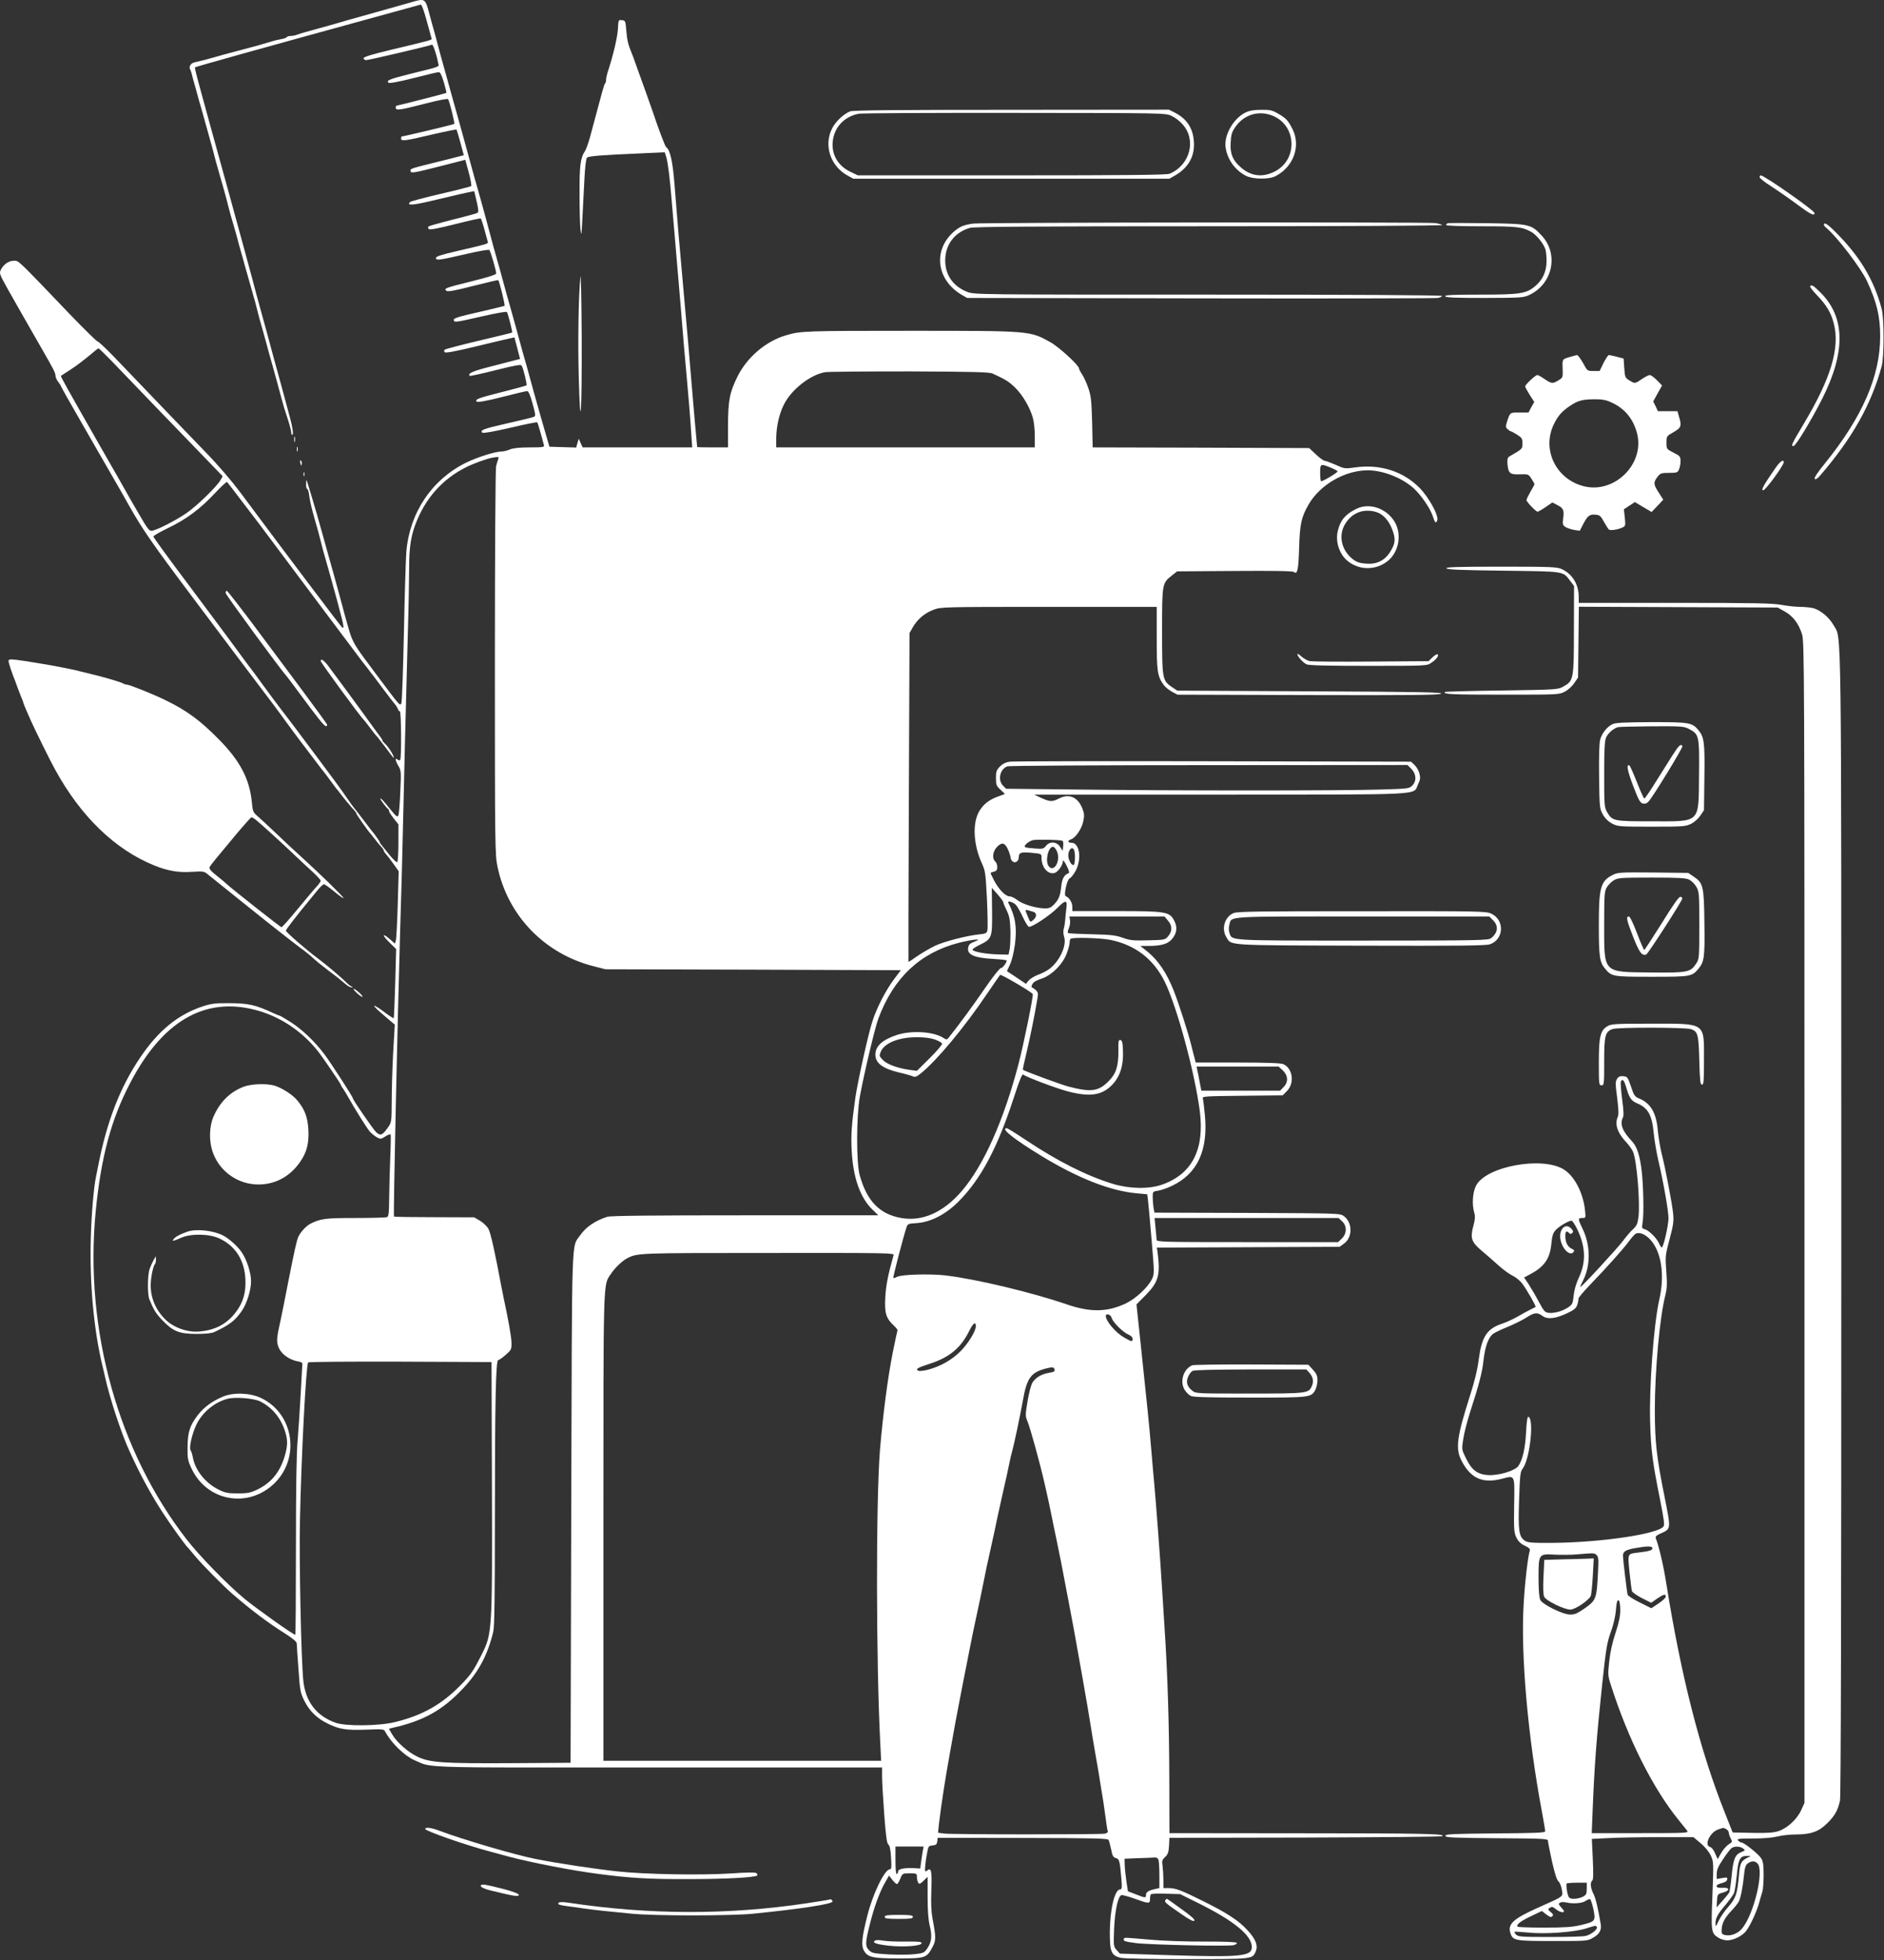 <svg width="1875" height="1950" viewBox="0 0 1875 1950" fill="none" xmlns="http://www.w3.org/2000/svg">
<rect x="0" y="0" width="1875" height="1950" fill="#333333" stroke="none"/>
<path d="M410.52 1.917C406.92 2.983 401.72 4.45 399.186 5.117C396.653 5.783 384.92 9.117 373.186 12.45C361.453 15.783 349.453 19.117 346.52 19.917C343.586 20.717 339.72 21.917 337.853 22.45C335.986 22.983 331.853 24.183 328.52 25.117C325.186 26.05 319.853 27.517 316.52 28.45C313.186 29.383 307.853 30.85 304.52 31.783C301.186 32.717 297.186 33.917 295.453 34.583C293.72 35.25 290.92 35.783 289.186 35.783C287.453 35.783 285.72 36.317 285.32 36.983C284.92 37.65 282.653 38.45 280.253 38.85C277.853 39.25 272.52 40.45 268.52 41.783C258.92 44.717 252.92 46.317 247.186 47.783C244.653 48.45 240.12 49.65 237.186 50.45C234.253 51.25 229.72 52.45 227.186 53.117C224.653 53.783 219.186 55.25 215.186 56.45C207.453 58.717 199.72 60.717 193.586 62.05C189.853 62.717 187.586 66.583 189.32 69.25C189.853 70.05 190.653 72.583 191.186 74.983C191.72 77.25 193.186 82.717 194.52 87.117C195.72 91.517 197.32 97.25 197.986 99.783C198.786 102.317 199.853 106.183 200.52 108.45C201.053 110.583 203.186 118.183 205.186 125.117C207.053 132.05 209.32 139.917 209.986 142.45C210.786 144.983 211.853 149.25 212.52 151.783C213.853 157.25 215.453 162.983 218.386 173.117C221.053 182.05 225.72 198.85 227.186 205.117C228.52 210.45 229.986 215.917 233.186 226.45C234.386 230.45 235.853 235.917 236.52 238.45C237.186 240.983 238.253 245.25 239.053 247.783C239.72 250.317 240.92 254.583 241.72 257.117C242.386 259.65 243.853 265.117 245.053 269.117C247.053 275.917 251.053 290.317 254.12 301.117C254.786 303.65 255.853 307.917 256.52 310.45C257.053 312.983 258.92 319.65 260.52 325.117C262.12 330.583 263.986 337.517 264.786 340.45C267.186 349.383 268.253 353.383 271.053 363.117C274.653 376.183 277.853 387.517 279.453 393.783C281.986 403.383 283.053 406.983 286.52 417.383C288.386 422.983 289.853 428.85 289.853 430.45C289.853 432.05 290.386 432.983 291.053 432.583C292.12 431.917 291.32 425.783 288.653 415.783C286.253 406.85 281.986 391.117 279.853 383.117C275.453 367.383 270.253 348.317 265.32 329.783C263.32 322.45 260.253 311.383 258.52 305.117C256.786 298.85 253.453 286.583 251.186 277.783C248.92 268.983 238.253 230.317 227.72 191.783C195.853 76.45 193.453 67.783 194.12 66.983C194.92 66.317 257.853 48.717 377.853 15.783C399.453 9.917 417.853 4.85 418.653 4.583C419.586 4.183 421.853 10.317 424.52 20.183C426.92 29.117 429.186 37.117 429.453 38.05C430.12 39.783 431.186 39.517 390.92 49.117C370.253 54.05 361.853 56.583 361.853 57.917C361.853 58.983 363.053 59.783 364.386 59.783C367.32 59.783 427.986 45.517 429.853 44.45C430.92 43.783 434.253 53.383 435.986 62.317C436.92 66.85 439.986 65.65 407.186 73.783C387.586 78.717 384.253 80.05 386.653 82.317C387.32 83.117 396.52 81.517 411.186 77.783C423.986 74.45 435.453 71.783 436.653 71.783C438.12 71.783 439.586 74.717 441.72 81.917C443.32 87.517 444.52 92.183 444.253 92.45C443.853 92.85 395.853 105.117 394.653 105.117C394.253 105.117 393.853 106.05 393.853 107.117C393.853 110.183 397.72 109.65 422.52 103.25C436.52 99.65 445.453 97.917 445.986 98.717C447.453 101.117 452.786 122.583 452.12 123.25C451.586 123.917 401.586 135.783 399.72 135.783C399.453 135.783 399.186 136.717 399.186 137.783C399.186 140.717 402.653 140.317 429.586 133.917C442.92 130.85 454.12 128.583 454.386 128.983C454.653 129.383 456.386 135.383 458.253 142.05L461.586 154.45L456.786 155.65C454.12 156.45 444.386 158.85 435.186 161.117C408.786 167.65 408.52 167.783 408.52 169.783C408.52 172.717 410.786 172.317 438.12 165.383L463.053 158.983L466.52 171.65C468.386 178.583 469.453 184.583 468.92 185.117C468.386 185.65 454.786 189.117 438.653 192.85C422.653 196.583 408.92 200.183 408.12 200.983C404.12 204.983 411.186 204.317 435.853 198.317C450.52 194.85 464.653 191.517 467.186 191.117L471.986 190.183L474.386 200.45C476.253 208.317 476.386 210.983 475.186 211.783C474.386 212.317 463.32 215.383 450.786 218.45C438.12 221.65 427.32 224.717 426.52 225.25C425.853 226.05 425.853 226.983 426.786 227.917C427.72 228.85 435.586 227.383 453.053 222.983C466.653 219.517 478.12 216.983 478.52 217.383C478.92 217.783 480.52 222.45 481.986 227.917C483.453 233.383 484.92 238.85 485.32 240.05C486.12 242.583 487.453 242.183 454.92 249.783C438.92 253.517 433.853 255.117 433.853 256.717C433.853 259.383 436.786 258.983 465.053 252.45C476.653 249.783 486.52 248.05 487.053 248.717C488.253 250.05 493.853 269.383 493.853 272.05C493.853 273.25 485.853 275.783 469.72 279.783C443.053 286.45 441.72 286.85 444.12 289.25C445.32 290.45 451.32 289.517 470.52 284.583C484.253 281.117 495.586 278.45 495.853 278.717C497.053 279.917 502.92 303.783 502.12 304.317C501.586 304.583 489.853 307.383 476.12 310.583C455.853 315.117 451.186 316.717 451.586 318.317C452.12 320.983 452.386 320.983 480.52 314.583C494.386 311.383 504.12 309.783 504.52 310.45C505.72 312.45 510.253 330.45 509.72 330.85C509.453 331.117 494.52 334.717 476.52 338.983C458.52 343.25 443.32 347.25 442.52 347.917C441.853 348.717 441.853 349.65 442.653 350.45C443.586 351.383 453.72 349.517 473.986 344.583C490.386 340.583 505.72 336.983 507.853 336.583L511.986 335.65L514.786 346.317L517.586 357.117L513.32 358.183C511.053 358.85 499.986 361.65 488.653 364.583C470.653 369.117 465.186 371.517 467.453 373.917C467.853 374.317 479.453 371.783 493.186 368.317C513.32 363.25 518.386 362.45 519.186 363.783C520.786 366.317 524.786 382.717 523.986 383.383C523.72 383.783 512.653 386.717 499.586 390.05C475.72 396.05 472.253 397.383 474.52 399.65C475.32 400.45 484.52 398.85 499.186 395.117C511.986 391.783 523.453 389.117 524.52 389.117C525.986 389.117 527.586 392.717 529.986 401.383C533.053 412.45 533.186 413.917 531.32 414.717C530.12 415.25 518.386 418.183 505.186 421.117C481.186 426.583 477.453 427.917 479.986 430.45C480.786 431.25 490.786 429.517 507.586 425.65C522.12 422.183 534.253 419.783 534.653 420.183C534.92 420.45 536.52 425.117 537.986 430.583C539.453 436.05 540.92 441.517 541.32 442.717C541.986 444.85 540.653 445.117 527.186 445.117C517.053 445.117 510.92 445.783 507.586 447.117C505.053 448.183 501.586 449.117 499.853 449.117C493.32 449.117 475.186 454.717 463.853 460.317C429.72 477.117 407.586 510.183 404.386 549.117C403.853 556.85 402.653 593.117 401.986 629.783C401.186 666.45 400.12 697.917 399.453 699.65C398.386 702.583 397.186 701.25 383.986 683.65C376.12 673.117 368.253 662.717 366.786 660.583C353.853 643.517 350.92 638.45 347.853 628.45C344.786 618.05 343.853 614.85 337.186 589.783C334.12 578.583 329.853 562.983 327.186 553.783C325.053 546.183 321.586 533.783 320.386 529.383C319.32 525.383 318.386 522.183 315.32 511.383C312.253 500.983 306.92 482.85 305.853 479.783C304.92 476.717 304.786 476.983 304.653 481.383C304.52 484.183 305.053 486.45 305.72 486.45C306.386 486.45 307.186 488.983 307.586 492.05C308.386 498.183 309.586 503.917 313.186 516.45C316.386 527.517 317.853 532.983 319.186 538.45C319.853 540.983 320.92 545.25 321.586 547.783C322.386 550.317 324.52 558.183 326.52 565.117C328.386 572.05 330.52 579.517 331.186 581.783C331.853 583.917 333.586 590.317 335.053 595.783C336.386 601.25 338.653 609.25 339.72 613.517C342.12 622.317 342.386 625.65 340.653 624.45C339.586 623.783 283.186 549.117 239.053 489.783C230.786 478.717 216.92 462.45 204.52 449.783C193.186 438.05 177.586 421.783 169.853 413.783C162.12 405.65 149.453 392.45 141.72 384.45C133.986 376.317 121.053 362.983 113.186 354.717C105.32 346.583 98.12 339.783 97.186 339.783C96.386 339.783 83.986 327.65 69.72 312.85C17.053 257.783 18.653 259.383 14.12 259.383C8.92 259.383 3.853 262.717 1.053 267.917C-0.947 272.05 -0.947 272.05 8.786 289.517C17.053 304.05 28.92 324.983 43.186 349.783C53.186 367.117 55.186 371.117 55.186 373.517C55.186 375.117 56.386 377.917 57.853 379.783C59.32 381.65 60.52 383.517 60.52 383.917C60.52 384.45 69.453 400.317 81.853 421.783C85.453 428.05 93.853 442.583 96.786 447.783C98.253 450.317 104.12 460.583 109.853 470.45C120.12 488.183 123.186 493.65 128.653 503.383C141.453 526.183 151.853 541.25 191.32 593.783C215.986 626.717 244.786 664.85 255.053 678.45C265.453 692.05 278.253 709.117 283.453 716.45C288.786 723.783 295.453 732.717 298.253 736.45C301.053 740.05 307.586 748.85 312.92 755.783C318.12 762.717 322.786 768.717 323.186 769.117C323.586 769.517 326.253 773.117 329.186 777.117C332.12 781.117 334.786 784.717 335.186 785.117C335.586 785.517 336.92 786.983 337.986 788.583C340.12 791.65 349.32 802.85 352.92 806.583C354.12 808.05 354.92 809.117 354.52 809.117C353.853 809.117 366.786 827.517 368.52 829.117C368.92 829.517 370.786 831.917 372.786 834.45C374.653 836.983 377.453 840.45 379.053 842.05C380.653 843.65 381.853 845.517 381.853 846.183C381.853 846.717 382.92 848.45 384.253 849.917C385.453 851.25 388.92 855.65 391.72 859.65L396.786 866.85L395.853 899.517C395.32 917.383 394.52 933.65 393.986 935.517L393.053 938.85L388.253 934.583C380.52 927.783 379.72 929.917 387.186 937.25L394.253 944.183L393.32 978.317C392.786 997.117 392.12 1012.72 391.853 1012.98C391.453 1013.25 387.186 1010.45 382.253 1006.72C377.32 1002.98 372.92 1000.32 372.52 1000.72C371.853 1001.25 375.853 1004.98 387.186 1014.58L392.92 1019.38L391.32 1046.58C390.52 1061.52 389.853 1083.38 389.853 1095.12C389.72 1116.18 389.72 1116.58 386.12 1121.65C380.653 1129.52 378.653 1130.32 374.386 1126.45C371.32 1123.52 351.186 1094.32 351.186 1092.72C351.186 1091.25 329.186 1057.25 322.52 1048.45C312.786 1035.65 300.386 1023.92 288.786 1016.58C283.453 1013.25 278.786 1010.45 278.253 1010.45C277.72 1010.45 274.92 1009.25 271.986 1007.92C254.12 999.65 247.053 998.05 227.186 998.05C214.786 997.917 210.12 998.583 202.52 1000.98C177.32 1009.12 157.453 1025.38 139.32 1052.45C119.453 1081.92 106.52 1115.38 97.853 1159.12C97.053 1163.52 95.986 1168.32 95.72 1169.78C93.32 1180.72 91.053 1207.52 90.386 1231.12C89.053 1276.85 93.32 1322.85 101.853 1358.45C102.653 1361.78 103.986 1367.12 104.653 1370.45C109.453 1391.78 120.653 1426.05 129.186 1444.45C139.853 1467.92 150.786 1487.92 162.786 1506.18C171.32 1519.25 184.786 1537.78 187.053 1539.78C187.453 1540.18 190.786 1544.05 194.386 1548.45C201.053 1556.45 222.653 1578.32 231.32 1585.78C250.253 1602.18 267.053 1614.72 283.586 1625.12C291.72 1630.32 295.186 1633.25 295.32 1635.12C295.32 1636.58 296.12 1648.05 297.053 1660.58C298.52 1682.05 298.92 1684.05 302.92 1692.18C307.853 1702.18 315.586 1709.78 326.253 1714.85C337.72 1720.45 344.386 1721.52 363.986 1720.85C381.32 1720.18 381.986 1720.18 383.453 1722.98C389.32 1734.05 402.52 1746.85 412.52 1751.25C414.386 1752.05 417.32 1753.38 419.186 1754.18C427.453 1757.78 444.386 1758.45 520.253 1758.45C563.32 1758.45 661.32 1758.45 738.253 1758.45H877.853V1767.25C877.853 1772.05 878.786 1788.98 879.986 1804.85C881.586 1827.12 882.653 1834.05 884.12 1835.12C885.453 1836.18 886.386 1840.05 886.786 1848.18C887.453 1857.92 887.186 1859.78 885.586 1859.78C880.386 1859.78 868.52 1884.32 863.053 1906.45C857.586 1928.18 856.92 1935.78 859.986 1940.98C863.72 1947.38 868.92 1948.45 894.786 1948.45C920.92 1948.45 922.386 1947.92 928.12 1936.98C931.586 1930.58 931.586 1927.38 928.12 1909.12C926.786 1902.05 926.386 1893.52 926.92 1880.32C927.586 1860.98 926.786 1857.52 922.52 1861.12C920.786 1862.58 920.52 1862.05 920.653 1858.32C920.786 1855.78 921.453 1849.92 922.386 1845.12C923.853 1836.72 923.986 1836.45 928.12 1836.05C931.586 1835.65 932.386 1834.98 932.786 1832.05L933.186 1828.45L1017.72 1828.58C1089.32 1828.72 1102.52 1828.98 1103.32 1830.58C1103.85 1831.65 1104.92 1835.92 1105.85 1840.05C1107.05 1846.45 1107.99 1847.92 1110.52 1848.58C1113.99 1849.38 1114.52 1851.52 1115.99 1868.85C1116.79 1878.18 1116.52 1879.78 1114.79 1879.78C1109.32 1879.78 1104.65 1899.52 1104.52 1922.58C1104.52 1941.78 1105.85 1945.25 1114.92 1947.78C1117.99 1948.58 1143.19 1949.12 1180.92 1949.12C1247.85 1949.12 1246.52 1949.25 1249.85 1941.12C1252.12 1935.52 1249.72 1929.25 1241.59 1920.45C1233.05 1910.98 1221.45 1903.38 1197.85 1891.65C1175.32 1880.45 1169.99 1878.45 1163.05 1878.45H1157.85V1870.58C1157.85 1866.32 1157.45 1860.05 1157.05 1856.72C1156.25 1851.38 1156.52 1850.32 1159.59 1847.52C1162.39 1844.85 1163.05 1842.85 1163.45 1836.32L1163.85 1828.45L1298.52 1828.18C1372.65 1827.92 1434.12 1827.38 1435.19 1826.85C1440.52 1824.45 1415.32 1823.92 1294.52 1823.92L1163.85 1823.78L1163.72 1768.72C1163.59 1716.45 1161.99 1664.18 1159.05 1620.45C1158.39 1609.38 1157.19 1591.38 1156.52 1580.45C1154.39 1546.18 1150.52 1495.78 1148.65 1475.12C1147.85 1466.98 1146.65 1452.58 1145.85 1443.12C1143.99 1420.45 1141.45 1395.65 1135.72 1341.78L1131.05 1297.78L1140.39 1288.32C1153.05 1275.38 1154.92 1268.45 1151.99 1245.52L1151.32 1241.25L1242.25 1240.85L1333.19 1240.45L1337.45 1237.38C1346.25 1231.12 1346.25 1216.45 1337.45 1209.92C1333.72 1207.12 1332.65 1207.12 1241.32 1206.72L1148.92 1206.45L1147.99 1201.38C1147.59 1198.72 1147.19 1193.92 1147.19 1190.98C1147.19 1185.52 1147.32 1185.38 1152.79 1184.58C1155.85 1184.05 1161.99 1181.92 1166.39 1179.78C1191.85 1167.65 1202.65 1144.18 1199.05 1108.72C1198.39 1101.25 1197.45 1094.05 1197.05 1092.85C1196.39 1090.72 1199.32 1090.58 1236.39 1090.18L1276.52 1089.78L1280.65 1085.65C1288.65 1077.65 1286.65 1062.98 1277.19 1058.72C1274.79 1057.65 1261.05 1057.12 1231.85 1057.12H1189.99L1188.52 1051.38C1187.72 1048.32 1186.39 1043.38 1185.72 1040.45C1182.39 1026.98 1173.19 998.45 1167.99 985.25C1161.19 968.183 1152.79 955.65 1142.39 947.117L1134.92 941.117H1143.45C1155.59 940.983 1161.99 939.25 1166.12 934.583C1171.19 928.85 1172.12 922.717 1168.65 916.05C1163.99 906.983 1160.65 906.45 1110.25 906.45H1067.19V902.05C1067.19 897.917 1063.99 892.717 1060.65 891.65C1058.39 890.85 1061.99 874.583 1064.65 873.783C1065.85 873.383 1068.39 870.183 1070.39 866.583C1076.79 854.85 1074.52 838.45 1066.39 838.45C1062.52 838.45 1062.12 836.317 1065.85 835.117C1070.25 833.65 1076.39 824.983 1077.99 817.517C1079.32 811.65 1079.19 809.65 1077.32 804.717C1072.92 793.117 1064.12 789.25 1054.12 794.317C1047.05 797.917 1045.05 797.783 1036.39 793.917L1029.19 790.583H1214.79C1423.59 790.45 1405.85 791.383 1411.32 780.183C1413.59 775.517 1413.72 773.783 1412.65 769.517C1411.85 766.583 1409.72 762.85 1407.72 760.983L1404.25 757.783L1207.45 757.383C1099.19 757.117 1007.99 757.383 1004.92 757.783C1001.05 758.317 997.853 759.917 995.186 762.583C991.72 766.183 991.186 767.65 991.186 774.05C991.186 780.717 991.586 781.917 995.72 785.65L1000.12 789.917L993.986 792.183C984.786 795.383 979.053 799.783 974.786 806.717C967.586 818.45 968.52 840.183 977.32 859.25C980.653 866.583 980.92 869.117 982.253 894.717C982.92 909.917 983.186 923.783 982.653 925.65C981.986 928.583 980.92 928.983 974.12 929.65C961.72 930.983 939.586 936.717 930.786 940.85C926.253 942.983 918.52 947.517 913.453 950.85C908.52 954.317 904.386 957.117 904.12 957.117C903.986 957.117 904.12 883.517 904.52 793.517L905.186 629.783L908.786 623.517C913.453 615.65 920.52 609.783 929.586 606.45C936.386 603.917 940.253 603.783 1043.85 603.783H1151.19V634.983C1151.19 667.917 1151.85 672.717 1157.99 681.25C1159.45 683.383 1163.19 686.45 1166.25 688.183L1171.85 691.117L1301.45 691.517C1405.72 691.783 1431.72 691.517 1434.12 690.183C1436.65 688.717 1414.12 688.317 1304.39 687.783L1171.72 687.117L1166.65 683.783C1156.79 677.117 1156.52 675.917 1156.52 628.183C1156.52 580.583 1156.52 580.317 1166.25 572.583L1171.45 568.45L1228.79 568.05C1267.85 567.783 1286.65 568.05 1287.85 569.117C1291.19 571.917 1292.25 566.983 1292.92 545.117C1293.59 521.25 1295.19 514.183 1302.52 501.65C1313.99 482.05 1338.65 467.917 1361.19 467.917C1376.25 467.917 1395.19 475.25 1406.92 485.783C1414.52 492.717 1423.59 506.05 1426.12 514.05C1427.99 520.05 1429.05 521.117 1430.39 517.783C1432.12 513.117 1421.99 494.583 1412.52 485.117C1396.25 468.85 1373.59 461.65 1349.05 464.983C1338.39 466.45 1338.12 466.45 1329.32 462.45C1324.25 460.317 1319.45 458.45 1318.39 458.45C1317.32 458.45 1313.32 455.65 1309.59 452.05L1302.92 445.783L1195.19 445.383L1087.45 445.117L1086.92 420.05C1086.25 397.783 1085.85 394.05 1082.92 385.517C1081.05 380.317 1078.25 374.183 1076.65 372.05C1075.19 369.783 1073.85 367.383 1073.85 366.583C1073.85 363.517 1054.12 345.383 1045.59 340.583C1024.79 328.983 1026.12 329.117 905.453 329.117C802.253 329.117 796.92 329.25 782.52 333.517C762.52 339.25 743.586 355.25 733.986 374.583C726.12 390.583 724.653 398.05 724.52 423.383V445.117H709.186C700.786 445.117 693.853 444.983 693.853 444.717C693.586 442.983 689.453 396.85 688.52 384.45C686.786 362.45 683.986 330.317 679.853 284.45C676.386 246.583 673.32 210.45 671.32 183.783C669.453 160.183 666.92 148.983 662.92 146.317C661.986 145.65 655.853 129.783 649.853 111.783C649.186 109.917 645.986 100.983 642.786 91.783C639.453 82.583 635.186 70.583 633.186 65.117C631.32 59.65 629.186 53.917 628.52 52.45C625.186 44.583 623.986 39.517 623.32 30.45C622.52 20.85 622.386 20.45 618.92 20.05C615.453 19.65 615.453 19.65 614.92 29.383C614.386 37.65 609.986 56.183 604.52 72.583C603.853 74.85 603.186 77.783 603.186 79.383C603.186 80.85 602.786 82.45 602.253 82.983C601.186 83.917 600.386 87.117 587.186 136.45C585.586 142.317 583.32 148.583 582.12 150.45C577.586 157.117 576.653 165.117 576.786 193.117C576.786 208.183 577.186 224.05 577.72 228.45C578.52 235.517 578.786 234.183 579.586 217.783C580.12 207.517 581.053 189.917 581.586 178.85C582.253 166.05 583.186 157.917 584.253 156.85C585.853 155.25 597.586 154.317 640.786 152.45L661.586 151.517L663.186 156.583C664.786 162.583 666.653 176.85 668.52 200.05C669.32 209.117 670.52 222.983 671.186 231.117C675.986 287.517 679.453 328.183 680.52 342.45C681.32 351.65 682.52 365.65 683.32 373.783C685.186 394.05 687.053 416.717 687.986 432.05L688.92 445.117H634.386H579.853L577.853 440.717L575.986 436.45L574.653 440.85L573.453 445.25L560.12 444.85L546.786 444.45L539.453 419.117C531.186 389.917 530.92 389.117 527.32 375.783C525.853 370.317 523.72 362.45 522.52 358.45C521.32 354.45 519.186 346.85 517.853 341.783C515.32 332.317 511.453 318.317 507.72 305.117C504.386 293.25 503.453 290.317 500.653 279.783C499.186 274.317 497.053 266.45 495.853 262.45C494.653 258.45 492.52 250.717 491.053 245.383C485.053 222.85 483.186 215.783 479.853 203.783C477.853 196.85 475.853 189.25 475.186 187.117C474.52 184.85 473.186 180.05 472.12 176.45C471.053 172.717 468.653 163.783 466.653 156.45C462.12 139.783 459.32 129.65 457.853 124.45C456.253 118.983 449.853 96.05 448.52 91.117C447.986 88.85 446.12 82.583 444.653 77.117C443.053 71.65 440.386 61.65 438.52 55.117C436.786 48.45 434.12 38.583 432.653 33.117C431.053 27.65 428.386 18.05 426.786 11.783C423.32 -1.15 422.52 -1.683 410.52 1.917ZM110.653 358.717C117.186 365.517 138.52 387.65 157.853 407.783C177.32 427.917 199.586 450.983 207.453 459.117L221.586 473.783L219.453 477.65C215.72 484.183 196.52 502.85 185.853 510.317C175.453 517.517 156.653 527.25 151.186 528.05C148.52 528.45 146.786 526.183 137.72 510.45C131.986 500.583 126.386 490.983 125.453 489.117C124.52 487.25 112.786 466.85 99.586 443.783C65.986 384.85 60.12 374.45 60.653 373.917C60.92 373.783 65.453 370.85 70.52 367.517C75.72 364.183 83.72 358.05 88.52 354.05C93.32 349.917 97.586 346.583 97.986 346.583C98.386 346.45 104.12 352.05 110.653 358.717ZM987.853 371.65C1000.79 377.517 1004.25 379.783 1010.39 385.783C1017.72 392.983 1024.79 404.983 1027.85 415.383C1028.92 418.85 1029.85 426.983 1029.85 433.383V445.117H901.186H772.52V436.05C772.653 424.317 775.32 412.317 779.986 402.85C787.186 387.917 806.253 372.85 821.053 370.317C824.12 369.783 861.986 369.517 905.186 369.517C968.786 369.783 984.653 370.183 987.853 371.65ZM495.853 456.717C495.32 458.05 494.386 461.25 493.72 463.783C493.053 466.317 492.52 554.183 492.52 659.117C492.52 840.717 492.653 850.317 495.053 861.917C505.053 910.717 541.853 948.85 590.52 961.25L602.52 964.317L749.586 964.717L896.52 965.25L889.986 973.917C881.72 984.85 872.52 1002.58 868.12 1016.45C864.12 1028.58 853.453 1076.85 851.32 1091.78C847.586 1118.05 846.786 1129.12 847.586 1144.32C848.92 1171.25 855.986 1191.52 868.12 1203.25L874.12 1209.12H741.453C650.12 1209.12 607.453 1209.52 604.386 1210.58C592.52 1214.32 583.186 1220.72 577.586 1228.72C568.52 1242.05 569.32 1219.38 568.52 1499.78L567.853 1753.78L509.853 1754.18C441.32 1754.58 428.12 1753.65 415.853 1747.92C406.12 1743.38 394.653 1733.25 390.12 1725.25L387.053 1719.92L390.786 1718.98C421.32 1712.18 440.386 1701.52 460.52 1680.18C476.253 1663.65 485.32 1646.58 490.92 1623.38C492.12 1618.85 492.52 1586.72 492.52 1512.05C492.52 1393.78 493.453 1353.12 495.853 1353.12C496.786 1353.12 500.12 1350.72 503.32 1347.92C508.92 1342.98 509.186 1342.45 509.053 1335.65C508.92 1329.65 505.72 1312.05 501.186 1291.12C500.786 1288.85 499.853 1284.05 499.053 1280.45C492.52 1245.25 488.386 1226.98 486.12 1222.58C484.786 1220.18 481.053 1216.58 477.853 1214.58L471.853 1211.12L432.253 1210.98C410.386 1210.98 392.386 1210.72 392.12 1210.32C391.32 1209.25 395.586 1014.58 398.253 925.117C399.453 888.85 400.653 842.317 401.053 821.783C401.986 778.583 403.986 698.183 405.853 631.117C406.653 605.383 407.186 575.783 407.186 565.117C407.186 545.783 408.786 534.45 413.053 522.717C422.653 496.45 439.853 476.85 463.853 464.85C471.186 461.117 484.52 456.317 489.853 455.383C496.386 454.317 496.786 454.317 495.853 456.717ZM1324.39 465.25C1328.12 466.85 1331.19 468.45 1331.19 468.983C1331.19 470.317 1315.45 479.65 1314.65 478.717C1314.25 478.317 1313.85 474.45 1313.85 470.183C1313.85 461.25 1314.25 461.117 1324.39 465.25ZM240.653 498.583C248.253 508.583 255.853 518.45 257.453 520.583C290.12 564.45 358.653 655.783 360.253 657.783C361.453 659.25 364.253 662.85 366.52 665.783C368.653 668.717 371.186 672.05 372.12 673.117C372.92 674.183 377.453 680.183 382.12 686.45C386.786 692.717 391.586 698.983 392.786 700.317C394.12 701.783 395.453 704.05 395.986 705.383C396.386 706.717 397.32 707.783 397.986 707.783C399.32 707.783 399.72 754.85 398.253 756.183C397.853 756.717 396.653 756.45 395.586 755.65C392.786 753.25 393.453 756.983 396.653 762.317C399.186 766.583 399.32 768.05 398.386 787.65C397.986 799.117 397.053 809.517 396.653 810.717C395.586 813.517 394.52 812.717 387.853 804.45C381.453 796.45 379.586 794.45 378.52 794.45C377.586 794.45 384.786 804.183 386.253 804.85C386.786 805.117 387.186 806.05 387.186 806.85C387.186 807.783 389.32 811.117 391.853 814.317L396.52 820.183V838.583C396.52 848.717 395.986 857.25 395.32 857.783C394.653 858.183 391.32 854.983 387.853 850.85C384.52 846.583 380.786 842.05 379.72 840.717C378.653 839.517 377.853 838.05 377.853 837.65C377.853 836.983 371.453 828.05 369.853 826.45C369.453 826.05 365.586 820.983 361.186 815.117C356.786 809.25 352.786 804.183 352.386 803.783C351.986 803.383 348.653 798.85 345.186 793.783C340.253 786.45 328.386 770.317 318.92 757.783C318.386 756.983 311.453 747.783 303.453 737.117C295.586 726.45 285.32 712.983 280.786 707.117C276.253 701.25 267.32 689.25 260.92 680.45C254.52 671.65 248.52 663.517 247.586 662.45C246.653 661.383 240.92 653.517 234.786 645.117C228.653 636.717 207.586 608.45 188.12 582.45C168.52 556.45 152.52 534.45 152.653 533.783C152.653 532.983 159.053 529.383 166.92 525.517C185.186 516.85 199.453 506.183 213.853 490.717C220.12 484.05 225.586 478.983 225.986 479.517C226.52 480.05 233.053 488.583 240.653 498.583ZM1404.65 764.983C1409.59 770.05 1409.99 777.117 1405.45 781.65C1402.52 784.583 1401.19 784.717 1373.85 785.517C1337.19 786.717 1164.39 786.717 1072.52 785.517L1001.32 784.717L998.253 781.65C992.786 776.183 995.053 765.383 1002.39 762.45C1003.85 761.783 1094.12 761.25 1202.92 761.25L1400.79 761.117L1404.65 764.983ZM1057.32 836.45C1058.12 836.717 1058.39 838.983 1058.12 841.783L1057.59 846.583L1055.05 842.583C1051.85 837.25 1044.65 836.717 1040.92 841.65C1038.65 844.45 1037.59 844.717 1030.52 844.183C1019.19 843.383 1018.25 842.983 1021.19 839.783C1022.52 838.317 1025.45 836.583 1027.72 835.917C1031.45 834.983 1053.72 835.383 1057.32 836.45ZM1003.72 846.45C1004.92 849.383 1005.85 852.717 1005.85 853.65C1005.85 854.583 1006.79 856.183 1007.85 857.117C1010.25 859.117 1013.85 856.85 1013.85 853.25C1013.99 848.183 1015.72 847.517 1026.39 848.45C1036.52 849.383 1036.52 849.383 1036.52 853.25C1036.52 862.85 1042.79 870.183 1049.32 868.583C1052.92 867.65 1057.85 860.717 1057.85 856.583C1057.85 855.117 1059.45 857.117 1061.45 861.117C1064.12 866.45 1064.52 868.45 1063.32 868.85C1059.05 870.317 1056.92 874.317 1056.12 882.317C1055.05 891.517 1053.85 894.717 1048.79 900.05C1046.12 902.85 1044.12 903.783 1040.25 903.783C1031.59 903.783 1017.59 899.65 1012.52 895.517C1009.99 893.517 1006.52 891.783 1004.65 891.783C1000.65 891.783 993.586 884.45 989.186 875.65C987.32 872.05 985.853 868.983 985.853 868.583C985.853 868.317 987.32 867.65 989.186 867.25C991.72 866.583 992.52 865.517 992.52 862.583C992.52 860.45 991.586 858.05 990.52 857.117C987.053 854.183 987.986 846.717 992.52 842.317C997.453 837.383 1000.52 838.583 1003.72 846.45ZM1051.99 847.25C1055.85 856.45 1048.79 868.717 1043.59 861.65C1039.99 856.583 1043.19 842.45 1047.99 842.45C1049.05 842.45 1050.92 844.583 1051.99 847.25ZM1069.05 845.917C1070.25 849.117 1069.99 859.517 1068.65 860.45C1066.65 861.65 1063.19 855.65 1063.19 851.117C1063.19 845.117 1067.32 841.383 1069.05 845.917ZM998.52 897.65C998.52 898.45 999.986 902.05 1001.85 905.783C1004.52 911.117 1005.19 914.983 1005.59 925.117C1005.72 932.05 1005.45 940.45 1004.92 943.783L1003.72 949.783L992.52 949.517C980.786 949.117 969.053 946.983 967.853 944.983C967.453 944.45 970.52 942.183 974.786 940.183C987.32 934.05 987.586 933.117 987.32 906.183L987.053 883.25L992.786 889.783C995.853 893.25 998.52 896.85 998.52 897.65ZM1010.92 900.183C1012.52 901.783 1015.59 907.25 1017.85 912.183C1020.12 917.117 1022.79 921.517 1023.85 922.05C1026.52 922.983 1044.92 910.85 1052.52 903.117C1060.39 895.117 1062.39 895.25 1061.32 903.383C1060.79 906.983 1060.25 912.183 1060.12 915.117C1059.85 918.05 1059.32 922.05 1058.65 924.05C1057.99 926.183 1058.25 929.517 1059.05 932.05C1061.99 940.85 1053.99 957.517 1043.32 964.717C1041.05 966.317 1036.25 968.717 1032.79 969.917C1029.32 971.25 1025.32 973.783 1023.72 975.517L1021.05 978.85L1011.59 972.45L1002.12 966.183L1005.32 959.25C1007.19 955.117 1009.05 947.117 1010.12 939.383C1012.25 922.45 1010.52 911.783 1003.45 898.05C1002.25 895.783 1008.25 897.383 1010.92 900.183ZM1028.25 907.117C1031.85 908.183 1032.12 911.917 1028.52 915.117C1025.32 917.917 1025.45 918.05 1022.65 911.25C1019.72 904.05 1019.19 904.45 1028.25 907.117ZM1162.39 915.917C1166.79 920.983 1166.79 926.45 1162.65 931.383C1159.45 935.117 1159.19 935.117 1142.65 935.517C1127.85 935.917 1124.79 935.65 1117.45 932.983C1110.52 930.583 1105.72 929.917 1087.19 929.517C1075.05 929.25 1064.52 928.717 1063.59 928.45C1062.25 928.05 1062.39 926.85 1063.72 923.517C1064.79 921.117 1065.32 917.517 1064.92 915.383L1064.25 911.783H1111.59H1158.92L1162.39 915.917ZM1105.32 935.117C1129.99 940.317 1147.85 954.05 1159.05 976.45C1171.05 1000.72 1188.79 1065.78 1193.99 1104.85C1199.05 1143.38 1186.52 1168.05 1156.52 1178.58C1143.72 1183.12 1124.25 1182.85 1107.85 1177.92C1081.59 1169.92 1052.92 1155.52 1020.92 1134.18C1011.32 1127.78 1002.79 1122.45 1001.99 1122.45C995.32 1122.45 1008.52 1132.98 1036.65 1150.18C1073.32 1172.45 1105.05 1184.85 1131.45 1187.25L1141.72 1188.18L1142.39 1192.98C1142.79 1195.65 1144.39 1213.38 1145.99 1232.45C1148.92 1266.45 1148.92 1267.25 1146.52 1272.45C1142.65 1280.58 1130.39 1292.05 1120.52 1296.72C1102.12 1305.52 1085.19 1305.78 1061.85 1297.78C1027.32 1285.92 972.253 1272.72 941.586 1268.98C925.986 1267.12 897.186 1267.92 892.786 1270.32C891.053 1271.25 889.32 1271.78 889.053 1271.38C888.52 1270.85 898.52 1232.32 901.986 1221.65C903.186 1217.65 903.586 1217.38 912.653 1216.85C926.52 1215.78 941.186 1208.18 953.853 1195.52C976.253 1173.12 992.786 1141.92 1009.19 1091.38C1014.79 1074.05 1017.32 1068.05 1018.39 1069.12C1021.59 1071.65 1050.92 1082.72 1063.05 1085.92C1085.72 1091.78 1097.72 1089.65 1108.12 1077.92C1115.05 1070.05 1118.25 1059.25 1117.59 1045.12C1117.32 1037.12 1116.79 1035.12 1115.05 1034.72C1113.19 1034.32 1112.92 1035.78 1113.05 1045.38C1113.19 1060.58 1110.79 1068.32 1103.19 1075.78C1093.19 1085.92 1085.72 1086.85 1063.19 1080.98C1055.32 1078.85 1020.25 1065.92 1017.99 1064.32C1017.72 1064.05 1019.45 1056.32 1021.72 1046.85C1025.45 1030.98 1029.32 1011.92 1032.25 994.717C1033.45 988.317 1033.19 987.25 1030.79 984.983C1029.32 983.65 1027.59 982.45 1026.92 982.45C1026.39 982.45 1026.52 980.983 1027.32 979.383C1028.39 977.117 1031.05 975.517 1036.25 973.783C1046.39 970.583 1057.59 959.517 1061.59 948.717C1063.19 944.45 1064.52 939.65 1064.52 937.917C1064.52 936.317 1064.92 934.45 1065.45 934.05C1067.05 932.317 1095.32 933.117 1105.32 935.117ZM970.12 936.717C965.986 938.183 964.253 939.65 963.72 942.05C961.72 949.65 968.92 952.983 988.92 954.05C995.986 954.45 1001.85 955.117 1001.85 955.65C1001.72 958.05 997.853 963.117 996.12 963.117C994.92 963.117 987.586 972.45 979.853 983.783C967.986 1000.98 955.453 1018.18 944.386 1032.05C942.386 1034.58 941.986 1034.58 939.053 1032.72C929.186 1026.18 906.653 1024.85 891.853 1029.92C877.853 1034.72 871.186 1040.98 871.186 1049.25C871.186 1057.78 878.653 1063.25 895.186 1067.12C900.653 1068.32 906.52 1070.05 908.12 1070.72C910.52 1071.92 911.853 1071.52 916.253 1068.05C931.986 1055.52 959.586 1022.45 982.52 988.45C989.053 978.85 994.786 970.583 995.32 969.917C996.12 968.983 1026.25 986.583 1027.85 988.983C1028.65 990.317 1018.79 1038.98 1013.85 1057.78C999.053 1114.58 979.053 1159.38 957.186 1184.98C938.92 1206.18 917.986 1215.52 896.92 1211.78C875.453 1208.05 862.653 1194.85 855.586 1169.12C852.12 1156.72 852.253 1110.32 855.72 1091.12C859.853 1068.45 870.786 1022.18 874.253 1013.12C889.586 972.317 915.986 947.783 954.52 937.917C968.52 934.45 978.92 933.517 970.12 936.717ZM252.92 1004.45C277.186 1010.45 299.453 1024.85 315.853 1045.12C320.12 1050.32 339.186 1078.18 339.186 1079.25C339.186 1079.65 340.253 1081.65 341.72 1083.52C343.053 1085.52 345.586 1089.78 347.453 1093.12C352.92 1102.85 364.386 1121.25 367.586 1125.25C369.186 1127.25 372.386 1129.92 374.653 1131.25C378.653 1133.52 379.053 1133.52 383.586 1130.58C386.12 1128.98 388.52 1128.18 388.786 1128.72C389.053 1129.25 388.92 1139.65 388.386 1151.78C387.853 1163.92 387.453 1181.92 387.32 1191.92C387.186 1207.25 386.786 1210.32 385.053 1210.98C383.853 1211.38 369.72 1211.78 353.453 1211.78C323.32 1211.78 318.92 1212.45 308.653 1217.65C304.653 1219.78 299.186 1225.65 296.92 1230.45C295.32 1233.78 292.92 1244.58 286.52 1277.12C281.32 1303.65 280.386 1308.18 279.186 1313.78C275.586 1329.78 275.186 1333.52 276.52 1338.32C278.52 1346.05 286.92 1352.72 296.52 1354.45C299.053 1354.85 301.053 1355.78 300.92 1356.58C300.92 1357.25 300.12 1370.32 299.32 1385.78C298.52 1401.12 297.053 1422.18 296.253 1432.45C295.053 1444.98 294.52 1480.18 294.52 1538.72C294.52 1586.98 294.253 1626.45 293.853 1626.45C291.853 1626.45 254.92 1600.18 243.453 1590.72C226.786 1576.98 198.386 1547.92 185.72 1531.52C117.586 1443.78 83.986 1322.85 95.186 1205.78C100.52 1151.12 110.52 1113.78 129.72 1077.12C161.32 1016.58 202.92 991.917 252.92 1004.45ZM930.386 1034.18C933.986 1035.52 937.32 1037.38 937.586 1038.32C937.853 1039.25 932.386 1045.78 925.32 1052.72L912.52 1065.38L905.586 1064.45C893.586 1062.85 882.653 1058.85 878.653 1054.58C875.053 1050.85 874.92 1050.32 876.52 1046.45C880.12 1037.65 894.386 1031.92 912.52 1031.92C919.986 1031.92 926.12 1032.72 930.386 1034.18ZM1276.39 1064.72C1282.12 1070.05 1282.39 1076.72 1277.19 1081.78L1273.99 1085.12H1234.79H1195.59L1193.99 1076.72C1193.19 1072.18 1192.12 1066.85 1191.59 1064.72L1190.92 1061.12H1231.72H1272.52L1276.39 1064.72ZM1335.72 1215.12C1340.65 1219.65 1340.52 1227.25 1335.45 1232.18L1331.72 1235.78H1241.45C1156.39 1235.78 1151.19 1235.65 1151.05 1233.38C1151.05 1232.18 1150.52 1226.72 1149.99 1221.38L1149.05 1211.78H1240.65H1332.12L1335.72 1215.12ZM889.32 1248.72C883.72 1268.45 881.72 1278.85 881.053 1290.85C880.253 1306.58 881.72 1311.52 889.72 1318.98C891.986 1321.12 893.586 1323.25 893.186 1323.65C892.92 1324.18 890.92 1333.65 888.653 1344.85C883.586 1369.92 878.653 1407.92 875.72 1443.12C871.72 1494.05 871.853 1654.18 876.12 1735.38L876.92 1751.78H738.653H600.52V1520.05C600.52 1268.18 600.253 1279.12 607.72 1267.78C611.72 1261.65 618.92 1254.72 623.853 1252.05C634.253 1246.58 633.72 1246.58 764.253 1246.58C883.453 1246.45 889.986 1246.58 889.32 1248.72ZM1106.39 1311.25C1107.45 1315.38 1117.59 1325.52 1123.05 1327.78C1125.59 1328.85 1127.19 1330.45 1127.19 1331.92C1127.19 1335.25 1126.39 1335.12 1118.39 1330.45C1110.25 1325.78 1100.52 1314.32 1100.52 1309.25C1100.52 1306.18 1105.59 1307.78 1106.39 1311.25ZM971.186 1319.52C971.186 1324.32 963.453 1336.85 955.853 1344.45C947.186 1353.12 935.586 1359.65 923.053 1362.85C918.653 1363.92 914.653 1364.32 913.72 1363.65C910.92 1362.05 913.186 1360.72 925.586 1356.72C944.92 1350.45 956.253 1340.98 964.52 1324.32C968.386 1316.32 971.186 1314.32 971.186 1319.52ZM489.586 1478.45C489.986 1622.45 489.853 1625.25 479.453 1645.92C470.92 1662.85 468.786 1665.92 457.853 1677.12C439.053 1696.18 420.12 1706.72 392.786 1713.38C376.653 1717.25 344.386 1717.52 334.253 1714.05C315.053 1707.38 303.986 1692.98 301.853 1672.05C299.72 1651.12 297.586 1551.92 298.52 1512.45C299.853 1448.85 304.52 1358.98 306.653 1355.52C307.053 1354.85 348.253 1354.58 398.253 1354.72L489.186 1355.12L489.586 1478.45ZM1049.59 1362.85C1049.85 1364.45 1048.52 1365.12 1044.12 1365.78C1036.65 1366.98 1030.52 1370.58 1027.45 1375.65C1026.12 1377.78 1023.99 1386.05 1022.65 1394.05C1020.39 1407.38 1020.39 1408.85 1022.39 1413.65C1025.32 1420.58 1034.65 1454.32 1039.72 1476.45C1042.39 1487.92 1045.19 1500.98 1046.92 1509.78C1047.59 1513.38 1049.45 1522.45 1051.05 1529.78C1055.19 1549.78 1057.72 1562.45 1060.52 1577.78C1061.19 1581.38 1062.65 1589.25 1063.85 1595.12C1068.25 1618.32 1069.99 1627.65 1071.85 1638.45C1072.25 1640.98 1073.32 1646.45 1073.99 1650.45C1074.65 1654.45 1076.25 1662.85 1077.32 1669.12C1082.52 1698.98 1083.32 1703.25 1085.72 1718.45C1086.39 1723.25 1088.65 1736.05 1090.52 1747.12C1092.52 1758.05 1094.65 1770.98 1095.32 1775.78C1096.12 1780.58 1097.19 1787.38 1097.85 1791.12C1098.39 1794.72 1099.59 1802.85 1100.39 1809.12C1101.19 1815.38 1102.12 1821.12 1102.52 1822.05C1102.79 1822.85 1101.45 1823.92 1099.45 1824.32C1094.39 1825.25 946.386 1825.25 939.453 1824.18L933.586 1823.38L934.386 1815.25C934.92 1810.85 935.853 1803.38 936.52 1798.72C937.186 1794.18 938.386 1786.05 939.186 1780.72C941.053 1768.85 942.52 1759.92 945.186 1745.12C946.253 1738.85 947.853 1730.18 948.653 1725.78C950.12 1717.25 950.12 1717.25 957.186 1680.45C963.186 1649.65 964.52 1642.98 965.853 1636.45C966.52 1633.52 967.32 1629.25 967.72 1627.12C968.12 1624.85 969.453 1618.85 970.52 1613.78C972.92 1603.25 977.586 1580.45 979.186 1572.45C980.786 1564.05 982.786 1554.72 985.72 1541.78C987.186 1535.12 989.053 1526.45 989.986 1522.45C991.586 1514.18 992.386 1510.85 997.186 1489.12C1002.65 1465.25 1002.92 1463.52 1004.52 1455.78C1005.32 1451.78 1006.52 1446.58 1007.19 1444.45C1009.32 1436.72 1015.05 1409.65 1017.99 1393.38C1021.85 1371.38 1025.85 1365.65 1039.99 1361.78C1047.59 1359.78 1049.05 1359.92 1049.59 1362.85ZM918.52 1840.72C918.12 1842.85 917.32 1847.78 916.786 1851.78L915.853 1858.98L908.786 1858.58C899.986 1858.18 893.853 1859.52 893.853 1861.78C893.853 1862.85 893.32 1864.05 892.52 1864.45C891.72 1864.98 891.186 1860.18 891.186 1851.25V1837.12H905.186H919.186L918.52 1840.72ZM1153.05 1850.72C1153.45 1852.45 1153.85 1859.38 1153.85 1866.05V1878.45L1150.25 1879.25C1143.32 1880.72 1140.52 1882.32 1140.52 1885.12C1140.52 1888.45 1140.12 1888.45 1130.52 1884.72L1122.52 1881.65L1120.92 1870.98C1120.12 1865.25 1119.32 1857.92 1119.32 1854.85L1119.19 1849.25L1132.25 1848.72C1139.32 1848.58 1146.79 1848.18 1148.65 1848.05C1151.32 1847.92 1152.39 1848.58 1153.05 1850.72ZM912.52 1867.38C912.52 1869.52 913.186 1872.05 913.853 1873.12C914.92 1874.72 915.72 1874.45 919.186 1871.12L923.186 1867.25V1887.25C923.186 1900.98 923.853 1909.78 925.32 1916.05C927.853 1926.32 927.186 1932.05 922.786 1938.58C919.986 1942.72 919.053 1943.25 910.52 1944.18C905.32 1944.85 893.72 1944.85 884.653 1944.45C869.72 1943.52 867.853 1943.25 864.92 1940.32C860.92 1936.32 861.053 1932.72 865.72 1914.32C869.986 1897.12 875.72 1881.52 881.186 1872.32L884.786 1866.05L888.12 1870.32C889.853 1872.58 891.986 1874.45 892.653 1874.45C893.32 1874.45 894.786 1872.05 895.986 1869.12C898.12 1863.78 898.253 1863.78 905.32 1863.78C912.253 1863.78 912.52 1863.92 912.52 1867.38ZM1192.52 1893.38C1227.99 1910.98 1245.85 1925.52 1245.85 1937.12C1245.85 1946.32 1235.32 1947.38 1165.19 1945.25L1114.52 1943.65L1111.32 1940.05C1108.25 1936.72 1108.12 1936.05 1108.79 1919.12C1109.59 1901.12 1112.52 1886.85 1115.99 1885.52C1116.92 1885.12 1122.92 1886.72 1129.19 1888.98C1143.45 1894.18 1144.52 1894.18 1144.52 1889.38C1144.52 1887.25 1144.92 1885.12 1145.45 1884.58C1146.12 1884.05 1152.79 1883.78 1160.52 1884.05L1174.52 1884.45L1192.52 1893.38Z" fill="white"/>
<path d="M224.52 589.917C224.52 591.65 280.653 668.05 284.52 671.784C284.92 672.184 289.853 678.717 295.586 686.45C316.653 714.984 322.52 722.317 324.386 722.45C325.32 722.45 325.853 721.65 325.453 720.717C325.053 719.784 313.986 704.584 300.92 686.984C287.853 669.517 265.72 639.917 251.986 621.384C238.12 602.984 226.386 587.784 225.72 587.784C225.053 587.784 224.52 588.717 224.52 589.917Z" fill="white"/>
<path d="M319.187 657.65C319.187 659.25 358.787 713.25 361.72 715.783C362.12 716.183 364.387 718.85 366.52 721.783C370.787 727.517 373.72 731.25 375.987 733.65C376.653 734.45 379.987 738.717 383.32 743.117C392.12 754.983 392.653 755.65 391.587 752.45C390.52 749.117 385.987 742.45 382.92 739.65C381.587 738.45 380.52 737.117 380.52 736.583C380.52 736.05 379.987 734.983 379.187 734.05C378.52 733.117 375.32 728.85 372.12 724.45C358.92 706.05 329.053 665.517 326.12 661.783C321.987 656.583 319.187 654.983 319.187 657.65Z" fill="white"/>
<path d="M242.653 1081.12C229.186 1086.32 219.586 1095.52 212.92 1109.92C207.986 1120.45 207.72 1136.45 212.386 1148.05C219.586 1166.32 237.453 1178.45 257.186 1178.45C274.253 1178.45 288.92 1170.32 298.92 1155.65C305.453 1145.92 307.586 1137.52 306.92 1124.05C306.253 1111.52 303.186 1103.38 295.586 1094.45C291.053 1088.98 280.253 1082.18 273.053 1080.05C265.053 1077.78 250.253 1078.32 242.653 1081.12Z" fill="white"/>
<path d="M186.52 1225.38C179.453 1227.92 175.853 1229.65 173.453 1232.05C170.253 1235.25 172.253 1235.12 180.12 1231.52C189.987 1227.12 207.987 1227.38 218.12 1232.05C234.387 1239.52 243.453 1253.92 244.253 1273.12C244.787 1286.18 241.987 1295.92 234.653 1305.52C225.587 1317.38 214.253 1323.38 198.253 1324.72C186.653 1325.78 172.787 1320.85 164.653 1312.85C155.053 1303.38 149.853 1291.38 149.987 1278.45C149.987 1271.25 152.387 1259.52 154.253 1257.65C154.787 1257.12 155.187 1255.12 155.187 1253.25L155.053 1249.78L152.787 1253.78C151.587 1255.92 149.853 1259.92 148.92 1262.45C146.787 1268.32 146.653 1287.78 148.653 1292.72C153.187 1303.52 154.92 1306.45 161.453 1313.38C172.387 1324.72 178.12 1326.98 195.32 1327.12C204.653 1327.12 210.787 1326.45 213.32 1325.25C228.787 1317.92 233.72 1314.05 240.52 1304.45C245.587 1297.12 249.853 1283.65 249.853 1274.85C249.853 1266.18 245.72 1253.38 240.387 1245.65C236.52 1239.92 227.853 1232.18 222.12 1229.25C212.387 1224.18 195.453 1222.32 186.52 1225.38Z" fill="white"/>
<path d="M221.853 1389.52C211.053 1394.05 202.52 1400.32 196.52 1408.32C188.786 1418.58 186.786 1424.98 186.653 1439.78C186.52 1451.38 186.92 1453.25 190.786 1461.38C205.986 1493.38 246.253 1500.85 272.253 1476.58C299.32 1451.25 292.653 1406.18 259.453 1390.72C248.52 1385.65 232.253 1385.12 221.853 1389.52ZM259.053 1394.32C271.32 1400.58 279.72 1410.98 283.986 1424.98C286.52 1433.25 286.253 1438.85 283.32 1448.85C278.386 1465.12 269.586 1475.65 255.32 1482.32C249.053 1485.25 245.986 1485.78 236.52 1485.78C226.92 1485.78 224.12 1485.25 217.853 1482.18C204.52 1475.65 194.12 1462.72 191.853 1449.65C191.32 1446.85 190.386 1443.78 189.72 1442.98C187.853 1440.72 191.053 1426.58 195.453 1417.38C201.32 1405.12 213.586 1394.98 226.52 1391.65C234.253 1389.65 252.786 1391.12 259.053 1394.32Z" fill="white"/>
<path d="M880.52 1907.12C880.52 1908.72 882.92 1909.12 894.52 1909.12C906.12 1909.12 908.52 1908.72 908.52 1907.12C908.52 1905.52 906.12 1905.12 894.52 1905.12C882.92 1905.12 880.52 1905.52 880.52 1907.12Z" fill="white"/>
<path d="M870.92 1930.58C867.586 1932.72 871.853 1934.32 884.52 1935.78C899.586 1937.38 917.186 1936.05 917.186 1933.25C917.186 1931.78 913.986 1931.52 901.186 1931.65C892.386 1931.78 882.386 1931.38 878.92 1930.72C875.586 1930.05 871.986 1930.05 870.92 1930.58Z" fill="white"/>
<path d="M1159.72 1890.58C1158.65 1892.32 1160.25 1893.65 1176.25 1904.72C1183.85 1909.92 1187.59 1911.92 1188.65 1910.85C1189.59 1909.92 1185.59 1906.32 1175.85 1899.38C1168.12 1893.65 1161.59 1889.12 1161.32 1889.12C1160.92 1889.12 1160.25 1889.78 1159.72 1890.58Z" fill="white"/>
<path d="M1118.52 1928.98C1117.45 1930.98 1119.59 1931.78 1130.12 1933.12C1141.99 1934.85 1222.65 1936.58 1227.72 1935.25C1229.72 1934.72 1231.19 1933.78 1230.92 1932.98C1230.65 1932.05 1219.59 1931.65 1199.19 1931.65C1181.45 1931.78 1157.72 1930.98 1144.52 1929.78C1116.65 1927.38 1119.45 1927.52 1118.52 1928.98Z" fill="white"/>
<path d="M845.853 110.85C839.053 113.783 831.32 121.25 827.986 128.05C819.586 144.85 826.653 165.65 843.853 174.85L849.186 177.783H1006.52H1163.85L1170.12 174.183C1183.32 166.317 1189.45 154.583 1188.12 140.05C1187.05 126.983 1180.79 117.917 1168.92 111.917L1163.32 109.117L1006.25 109.25C893.186 109.25 848.253 109.65 845.853 110.85ZM1165.85 115.25C1169.19 116.717 1174.12 120.45 1176.79 123.517C1190.92 139.117 1184.52 164.05 1164.12 172.85C1161.32 174.05 1123.85 174.45 1007.05 174.45H853.72L846.52 170.983C831.32 163.917 825.053 148.717 830.52 132.983C834.253 122.583 843.453 115.117 855.053 113.117C858.386 112.583 928.386 112.183 1010.52 112.317C1158.92 112.45 1159.85 112.45 1165.85 115.25Z" fill="white"/>
<path d="M1239.59 111.917C1227.59 117.783 1218.12 134.183 1219.72 146.45C1221.32 158.317 1228.92 169.117 1239.85 174.85C1246.79 178.45 1262.92 178.717 1269.45 175.25C1287.32 166.05 1294.79 145.383 1286.39 128.583C1281.99 119.783 1279.99 117.65 1271.85 112.983C1266.12 109.65 1263.85 109.117 1255.19 109.25C1247.85 109.25 1243.59 110.05 1239.59 111.917ZM1266.52 115.117C1290.65 124.85 1291.85 158.983 1268.52 170.717C1256.25 176.85 1244.79 175.383 1234.52 166.183C1226.79 159.383 1224.12 152.983 1224.79 141.917C1225.19 133.917 1225.85 131.517 1229.45 126.317C1238.12 113.917 1252.65 109.517 1266.52 115.117Z" fill="white"/>
<path d="M1751.19 176.317C1751.19 177.25 1756.39 181.384 1762.92 185.517C1769.32 189.65 1781.05 197.784 1788.92 203.65C1801.85 213.25 1805.85 215.25 1805.85 211.917C1805.85 209.517 1755.85 174.45 1752.25 174.45C1751.72 174.45 1751.19 175.25 1751.19 176.317Z" fill="white"/>
<path d="M968.52 222.45C958.92 223.784 955.186 225.384 949.186 230.584C928.253 248.984 931.986 278.584 957.186 293.384L962.52 296.45L1194.52 296.85C1322.12 297.117 1428.52 296.85 1430.92 296.45C1433.19 296.05 1435.19 295.117 1435.19 294.45C1435.19 293.65 1349.45 293.117 1202.52 293.117C972.52 293.117 969.853 293.117 962.786 290.45C947.986 284.85 939.72 272.317 940.786 256.584C941.72 242.05 950.92 230.85 965.32 226.717C969.453 225.517 1028.92 225.117 1203.05 225.117C1331.85 225.117 1435.19 224.584 1435.19 223.917C1435.19 223.384 1431.99 222.45 1428.25 221.917C1418.25 220.85 977.453 221.25 968.52 222.45Z" fill="white"/>
<path d="M1440.92 222.05C1439.99 222.45 1439.19 223.25 1439.19 223.917C1439.19 224.584 1453.85 225.117 1474.25 225.117C1509.85 225.117 1514.65 225.65 1523.99 230.717C1528.52 233.25 1535.05 240.85 1537.59 246.85C1538.52 248.85 1539.19 254.45 1539.19 259.25C1539.19 269.917 1535.59 278.05 1528.12 284.45C1519.05 292.184 1513.32 293.117 1473.19 293.117C1445.32 293.117 1437.72 293.517 1438.25 294.717C1438.65 296.05 1447.59 296.45 1477.32 296.45C1513.59 296.317 1516.25 296.184 1521.85 293.517C1545.19 282.717 1551.59 252.85 1534.39 234.45C1523.72 222.984 1522.39 222.717 1479.72 222.05C1459.32 221.784 1441.72 221.784 1440.92 222.05Z" fill="white"/>
<path d="M1815.19 223.65C1815.19 224.317 1816.25 225.65 1817.45 226.584C1828.12 235.384 1852.12 266.717 1858.12 279.784C1867.85 300.717 1871.19 314.717 1871.19 334.717C1871.19 374.317 1853.45 414.984 1816.12 461.117C1808.65 470.317 1805.19 475.517 1806.12 476.45C1806.92 477.384 1808.79 476.184 1811.45 473.117C1843.59 435.784 1862.25 402.584 1872.65 364.45C1875.19 355.384 1875.19 316.184 1872.65 307.117C1865.32 279.784 1852.39 257.517 1830.65 234.85C1820.12 223.784 1815.19 220.184 1815.19 223.65Z" fill="white"/>
<path d="M577.586 275.783C575.72 295.383 575.053 338.05 575.986 374.983C577.586 435.383 579.186 412.05 578.92 334.85C578.653 295.917 578.12 270.183 577.586 275.783Z" fill="white"/>
<path d="M1801.45 284.717C1800.92 285.117 1803.99 289.25 1808.25 293.65C1817.85 303.65 1822.39 311.25 1825.05 321.917C1831.32 346.05 1822.12 376.583 1795.05 421.783C1782.92 442.183 1782.12 443.783 1784.92 443.783C1787.19 443.783 1802.92 417.65 1813.72 396.317C1836.79 350.317 1836.39 316.05 1812.52 291.783C1804.65 283.917 1803.19 282.983 1801.45 284.717Z" fill="white"/>
<path d="M1561.59 355.383C1554.65 357.517 1554.79 357.117 1555.19 368.05C1555.45 375.383 1555.32 375.783 1550.92 378.45C1545.19 381.917 1544.12 381.783 1537.19 377.117C1533.99 374.85 1530.79 373.117 1529.99 373.117C1528.12 373.117 1517.85 382.717 1517.85 384.45C1517.85 385.117 1519.99 388.983 1522.39 392.85L1526.92 399.917L1523.99 405.117L1521.19 410.45H1512.12C1502.25 410.45 1503.05 409.917 1499.45 420.717C1498.39 424.183 1498.52 425.383 1500.39 426.983C1501.72 428.183 1503.19 429.117 1503.59 429.117C1504.12 429.117 1506.92 430.583 1509.85 432.45C1514.65 435.517 1515.19 436.45 1515.19 441.117C1515.19 446.717 1515.19 446.583 1502.52 453.917C1500.39 455.117 1499.99 456.583 1500.25 461.25C1501.05 470.85 1502.65 472.317 1512.65 471.917C1521.05 471.65 1521.19 471.783 1524.25 476.45C1525.85 478.983 1527.19 481.383 1527.19 481.65C1527.19 482.05 1525.45 485.383 1523.19 489.117C1521.05 492.85 1519.19 496.717 1519.19 497.517C1519.19 499.383 1528.65 509.117 1530.25 509.117C1530.79 509.117 1534.39 507.117 1538.12 504.583L1544.92 499.917L1549.85 502.45C1555.99 505.517 1556.79 507.65 1555.72 515.783C1554.92 521.517 1555.19 522.45 1557.99 524.317C1559.72 525.383 1563.72 526.717 1566.79 527.25L1572.25 528.05L1575.59 521.517C1579.99 513.117 1581.99 511.517 1587.85 512.05C1592.12 512.45 1593.05 513.25 1596.25 519.117C1598.25 522.717 1600.52 526.183 1601.19 526.85C1602.79 528.05 1609.99 526.983 1614.65 524.85C1617.72 523.383 1617.85 522.85 1617.05 514.983L1616.12 506.717L1621.59 503.117L1627.05 499.517L1635.32 504.45L1643.72 509.383L1649.59 503.25L1655.32 497.117L1650.52 489.65C1645.45 481.783 1645.32 479.783 1649.99 473.917C1652.39 470.85 1653.72 470.45 1661.05 470.45C1668.79 470.45 1669.59 470.183 1670.92 467.117C1671.85 465.25 1672.52 461.383 1672.52 458.717C1672.39 454.183 1671.99 453.517 1665.45 450.317C1658.52 446.717 1658.52 446.717 1658.52 440.317C1658.52 433.917 1658.65 433.917 1665.59 429.917C1673.19 425.517 1673.85 423.783 1670.92 414.317L1669.45 409.117H1659.72H1649.99L1647.72 404.183L1645.32 399.383L1649.72 391.383L1654.12 383.517L1649.05 378.317C1646.25 375.517 1643.05 373.117 1641.85 373.117C1640.79 373.117 1637.19 374.983 1633.99 377.117C1627.05 381.917 1627.05 381.783 1621.59 378.45C1617.45 375.917 1617.19 375.383 1616.52 366.317L1615.85 356.717L1609.19 354.983C1605.59 354.05 1601.99 353.25 1601.19 353.25C1600.52 353.117 1598.12 356.717 1595.85 361.117L1591.99 369.117H1585.85C1579.85 369.117 1579.72 369.117 1575.45 361.117C1572.92 356.717 1570.25 353.117 1569.45 353.25C1568.52 353.383 1565.05 354.317 1561.59 355.383ZM1602.65 399.917C1616.79 405.917 1625.72 416.717 1629.45 432.05C1636.52 462.317 1606.12 491.65 1575.85 483.65C1548.52 476.583 1534.39 447.383 1546.25 422.45C1550.25 414.05 1554.12 409.517 1562.12 404.05C1570.25 398.583 1574.52 397.383 1586.12 397.25C1593.59 397.117 1597.99 397.783 1602.65 399.917Z" fill="white"/>
<path d="M292.787 437.117C292.787 439.65 293.053 440.717 293.453 439.384C293.72 438.184 293.72 436.05 293.453 434.717C293.053 433.517 292.787 434.584 292.787 437.117Z" fill="white"/>
<path d="M295.453 447.117C295.453 449.25 295.72 450.05 296.12 448.717C296.386 447.517 296.386 445.65 296.12 444.717C295.72 443.917 295.453 444.85 295.453 447.117Z" fill="white"/>
<path d="M298.92 460.717C299.586 463.517 299.853 463.783 300.253 461.917C300.52 460.583 300.253 458.983 299.453 458.183C298.653 457.383 298.52 458.183 298.92 460.717Z" fill="white"/>
<path d="M1767.05 465.517C1755.05 482.85 1752.25 487.783 1754.79 487.783C1757.19 487.783 1775.19 462.983 1775.19 459.917C1775.19 456.45 1771.45 459.117 1767.05 465.517Z" fill="white"/>
<path d="M302.12 471.783C302.12 473.65 302.386 474.317 302.786 473.383C303.053 472.583 303.053 470.983 302.786 470.05C302.386 469.25 302.12 469.917 302.12 471.783Z" fill="white"/>
<path d="M1349.72 506.317C1338.79 511.784 1333.99 517.517 1331.45 528.05C1328.79 538.45 1332.79 551.117 1340.79 557.784C1352.65 567.784 1369.85 567.65 1381.72 557.65C1392.25 548.717 1395.19 531.517 1388.12 519.384C1379.99 505.65 1362.79 499.784 1349.72 506.317ZM1369.19 509.25C1376.25 511.25 1382.12 517.517 1385.72 527.117C1389.19 536.45 1388.79 540.717 1383.32 549.384C1377.85 557.917 1369.72 561.784 1358.92 560.717C1352.65 560.184 1349.85 559.117 1345.99 556.05C1335.05 547.25 1331.85 532.984 1338.52 521.65C1345.19 510.317 1356.52 505.784 1369.19 509.25Z" fill="white"/>
<path d="M1439.45 565.383C1439.99 566.717 1452.92 567.25 1495.99 567.783C1558.25 568.583 1555.19 568.05 1562.79 578.05L1566.52 582.983L1566.39 626.317C1566.39 675.917 1566.12 677.25 1555.99 682.983C1550.52 686.05 1550.12 686.183 1494.65 686.983C1463.85 687.383 1438.39 688.05 1437.99 688.45C1435.85 690.717 1445.05 691.117 1496.12 691.117C1551.45 691.117 1551.85 691.117 1557.45 688.05C1560.65 686.45 1564.79 682.583 1566.79 679.517L1570.52 674.05L1570.92 638.85L1571.32 603.65L1670.25 604.05L1769.19 604.45L1776.12 608.317C1784.39 612.85 1790.12 620.45 1793.45 631.117C1795.72 638.85 1795.85 659.65 1795.85 1216.45V1793.78L1792.65 1800.72C1788.65 1809.78 1778.92 1818.72 1770.39 1821.65C1765.05 1823.38 1759.59 1823.78 1743.99 1823.52L1724.39 1823.12L1716.52 1803.25C1692.12 1742.18 1673.05 1667.65 1658.39 1575.78C1655.45 1557.12 1651.19 1538.98 1647.85 1530.32C1647.32 1528.85 1648.52 1527.52 1652.39 1525.78C1663.19 1520.98 1663.05 1522.05 1656.79 1490.05C1648.52 1448.98 1647.05 1435.25 1646.92 1403.12C1646.92 1363.78 1651.85 1309.65 1657.45 1288.45C1658.92 1282.45 1659.32 1277.38 1658.52 1267.78C1657.19 1248.98 1657.19 1249.65 1661.72 1232.45C1665.32 1218.98 1665.85 1214.98 1665.19 1207.78C1664.25 1197.92 1657.59 1162.85 1653.59 1147.12C1652.12 1141.25 1650.52 1130.98 1649.85 1124.45C1648.39 1107.12 1642.65 1097.38 1631.19 1092.85C1627.05 1091.12 1626.12 1089.92 1623.19 1080.98C1619.99 1071.65 1619.59 1071.12 1615.59 1070.72C1612.39 1070.45 1610.92 1070.98 1609.32 1073.38C1607.59 1076.05 1607.59 1078.18 1609.45 1092.32C1610.92 1104.18 1611.05 1108.98 1609.99 1111.38C1606.79 1118.45 1609.72 1127.25 1618.65 1136.58C1621.32 1139.52 1624.25 1143.65 1625.19 1145.78C1629.05 1154.72 1632.39 1196.32 1630.65 1210.98C1629.72 1217.52 1628.92 1219.52 1625.19 1222.98C1622.65 1225.25 1618.25 1230.45 1615.32 1234.45C1609.72 1241.92 1573.59 1281.12 1572.79 1280.45C1572.52 1280.18 1573.85 1277.12 1575.72 1273.52C1583.05 1258.85 1582.92 1238.98 1575.19 1222.85C1570.25 1212.72 1570.25 1211.78 1574.65 1211.78C1578.25 1211.78 1578.25 1211.78 1577.45 1204.05C1575.59 1186.72 1566.92 1170.05 1556.39 1163.52C1534.79 1150.05 1478.52 1160.45 1468.92 1179.78C1465.59 1186.32 1464.79 1198.18 1467.19 1206.45C1468.25 1210.05 1468.12 1212.98 1466.39 1219.38C1463.05 1231.65 1464.25 1235.52 1474.25 1244.05C1478.79 1247.92 1486.39 1254.45 1491.05 1258.72C1495.59 1262.85 1502.12 1267.65 1505.45 1269.25C1508.79 1270.85 1513.19 1274.45 1515.32 1277.52C1519.72 1283.52 1529.05 1299.78 1528.25 1300.32C1528.12 1300.45 1525.72 1301.52 1523.19 1302.85C1520.65 1304.05 1514.92 1307.25 1510.52 1309.78C1506.12 1312.32 1498.92 1315.65 1494.39 1317.12C1479.85 1322.05 1474.65 1330.05 1471.72 1352.18C1470.52 1362.18 1467.59 1374.18 1463.05 1388.32C1449.85 1429.65 1448.39 1440.98 1454.39 1452.98C1463.59 1470.98 1475.59 1476.32 1495.19 1471.12C1507.85 1467.78 1507.45 1466.72 1506.92 1497.52C1506.52 1522.32 1506.79 1524.85 1509.19 1529.78C1511.05 1533.52 1513.45 1535.92 1517.45 1537.78C1521.32 1539.52 1522.92 1540.98 1522.52 1542.45C1520.65 1548.45 1517.59 1574.05 1516.39 1595.65C1513.32 1645.78 1520.52 1728.18 1534.65 1802.98C1536.39 1812.45 1537.85 1820.98 1537.85 1821.92C1537.85 1823.38 1528.92 1823.78 1488.25 1824.05C1445.05 1824.45 1438.52 1824.72 1438.52 1826.45C1438.52 1828.18 1445.19 1828.45 1489.59 1828.85C1535.32 1829.12 1540.52 1829.38 1540.52 1831.25C1540.52 1832.45 1542.39 1841.65 1544.52 1851.65C1547.32 1863.92 1549.32 1870.45 1551.05 1871.78C1552.39 1872.98 1553.85 1876.72 1554.39 1880.05C1555.45 1887.38 1557.19 1886.05 1531.05 1897.78C1505.72 1909.12 1500.12 1914.32 1503.32 1923.65C1505.72 1930.72 1508.39 1931.12 1545.72 1931.12C1579.19 1931.12 1579.99 1931.12 1585.32 1927.92C1591.85 1924.32 1594.12 1920.18 1593.05 1914.18C1590.25 1897.38 1587.85 1887.92 1585.72 1883.92C1582.92 1878.58 1582.39 1872.45 1584.65 1870.98C1585.72 1870.32 1585.85 1864.18 1585.19 1849.78L1584.25 1829.52L1600.65 1828.72C1609.59 1828.18 1632.39 1827.78 1651.19 1827.78H1685.32L1692.65 1833.92C1697.05 1837.65 1700.92 1842.45 1702.65 1846.18C1705.45 1852.32 1705.45 1853.25 1704.25 1885.65C1702.79 1922.18 1702.92 1923.38 1710.52 1928.05C1712.79 1929.38 1716.52 1930.45 1719.05 1930.45C1725.32 1930.45 1734.52 1925.78 1737.99 1920.85C1742.25 1914.98 1747.85 1902.85 1750.52 1893.78C1751.72 1889.38 1753.32 1884.05 1753.99 1881.92C1754.65 1879.78 1755.19 1872.32 1755.19 1865.25C1755.19 1855.38 1754.65 1851.65 1752.79 1848.85C1750.25 1844.72 1735.72 1833.12 1733.19 1833.12C1732.25 1833.12 1730.79 1832.18 1729.85 1831.12C1728.39 1829.38 1730.12 1829.12 1744.79 1829.12C1755.19 1829.12 1764.12 1828.32 1768.92 1827.12C1773.19 1826.05 1781.32 1825.12 1787.05 1825.12C1802.25 1825.12 1810.12 1822.32 1818.52 1813.92C1826.12 1806.45 1829.05 1801.12 1831.19 1791.52C1832.12 1787.25 1832.52 1602.98 1832.52 1219.52C1832.52 600.717 1832.92 636.583 1824.92 622.183C1820.39 614.183 1812.12 607.25 1804.79 605.117C1802.12 604.45 1796.12 603.783 1791.59 603.783C1787.05 603.783 1778.65 602.85 1772.92 601.783C1764.25 600.183 1746.39 599.783 1666.92 599.783H1571.19V593.917C1571.19 581.517 1564.92 571.117 1554.52 566.317C1549.59 564.05 1544.92 563.783 1494.12 563.783C1450.52 563.783 1439.05 564.183 1439.45 565.383ZM1618.52 1082.05C1621.45 1092.32 1623.59 1095.38 1629.45 1097.78C1640.25 1102.32 1644.12 1109.38 1645.85 1127.52C1646.52 1134.58 1648.65 1146.98 1650.52 1154.98C1655.72 1177.25 1660.52 1204.85 1660.52 1212.05C1660.52 1219.12 1655.45 1241.12 1653.85 1241.12C1653.32 1241.12 1652.12 1239.38 1651.19 1237.25C1649.19 1232.18 1640.92 1223.92 1636.92 1222.98C1633.99 1222.18 1633.85 1221.78 1634.79 1215.92C1636.12 1208.18 1635.59 1179.92 1633.85 1164.98C1631.99 1149.38 1629.19 1140.85 1624.25 1135.52C1614.52 1125.38 1611.85 1118.05 1615.19 1111.78C1616.12 1110.18 1615.85 1104.32 1614.39 1093.78C1613.32 1085.12 1612.65 1077.25 1613.05 1076.32C1614.52 1072.58 1616.39 1074.58 1618.52 1082.05ZM1569.72 1222.98C1578.12 1240.45 1578.65 1255.78 1571.19 1271.38C1568.52 1277.12 1566.65 1283.65 1566.12 1289.12C1565.32 1296.98 1564.79 1297.92 1560.65 1300.72C1555.05 1304.45 1547.05 1306.72 1541.45 1306.18C1537.59 1305.78 1536.65 1304.72 1531.45 1295.12C1528.39 1289.25 1523.72 1281.38 1521.32 1277.65L1516.79 1270.98L1523.05 1267.65C1537.05 1260.18 1542.65 1252.18 1543.99 1236.98C1544.79 1229.25 1545.59 1226.58 1548.39 1223.65C1551.85 1219.92 1561.19 1214.45 1563.99 1214.45C1564.92 1214.45 1567.45 1218.32 1569.72 1222.98ZM1641.99 1232.85C1653.45 1244.98 1657.05 1268.18 1651.32 1293.25C1645.85 1317.12 1641.19 1380.18 1642.25 1414.98C1643.05 1442.58 1644.52 1454.05 1652.12 1491.92C1656.12 1512.05 1656.79 1517.25 1655.45 1518.85C1649.19 1526.32 1593.19 1534.58 1545.85 1534.98C1524.39 1535.12 1520.65 1534.85 1517.59 1532.85C1511.59 1528.98 1510.79 1522.58 1511.85 1491.78C1512.65 1467.92 1513.05 1464.05 1515.32 1461.25C1522.52 1452.18 1527.05 1411.52 1521.05 1409.52C1520.12 1409.25 1519.32 1414.18 1518.79 1424.72C1517.99 1440.98 1515.32 1452.58 1511.05 1458.58C1507.59 1463.38 1491.05 1468.32 1480.52 1467.52C1470.25 1466.72 1464.65 1462.58 1459.05 1450.98C1454.65 1442.18 1454.65 1442.18 1456.25 1431.78C1457.05 1426.18 1460.12 1414.05 1463.05 1404.98C1472.12 1376.98 1475.19 1365.25 1476.52 1352.72C1477.99 1340.05 1481.05 1331.38 1485.32 1327.52C1486.79 1326.18 1493.19 1323.12 1499.59 1320.45C1505.99 1317.92 1514.52 1313.65 1518.65 1311.12C1527.05 1305.65 1529.85 1305.38 1535.19 1309.25C1540.12 1312.98 1548.39 1311.92 1560.12 1306.32C1566.79 1303.12 1568.65 1301.52 1569.85 1297.92C1570.65 1295.38 1571.05 1292.85 1570.92 1292.05C1570.65 1291.25 1575.99 1284.98 1582.52 1278.18C1597.85 1262.32 1614.79 1243.52 1620.52 1235.78C1622.92 1232.45 1625.99 1228.98 1627.05 1228.05C1630.39 1225.25 1636.65 1227.25 1641.99 1232.85ZM1644.52 1540.32C1644.52 1542.45 1641.59 1543.25 1630.92 1544.58C1619.45 1545.92 1619.85 1545.12 1621.72 1564.05C1622.65 1572.98 1623.72 1581.52 1624.12 1582.85C1624.39 1584.18 1628.92 1587.25 1633.99 1589.92L1643.32 1594.58L1649.19 1590.45C1655.72 1586.05 1657.85 1585.52 1657.85 1588.45C1657.85 1589.52 1654.65 1592.58 1650.65 1595.25L1643.45 1600.05L1631.99 1594.32C1625.72 1591.25 1620.25 1587.78 1619.85 1586.58C1619.19 1584.32 1615.19 1551.12 1615.19 1547.78C1615.19 1543.65 1617.99 1541.92 1626.79 1540.32C1639.45 1538.05 1644.52 1538.05 1644.52 1540.32ZM1589.05 1547.25C1590.79 1548.85 1591.05 1551.78 1590.39 1563.52C1589.05 1591.12 1588.65 1592.05 1576.52 1600.58C1569.72 1605.25 1566.92 1606.45 1562.65 1606.32C1555.32 1606.32 1535.19 1596.32 1532.92 1591.78C1531.85 1589.65 1531.19 1581.78 1531.19 1569.65C1531.19 1545.92 1531.32 1545.78 1547.45 1546.72C1553.59 1546.98 1563.32 1546.98 1569.19 1546.45C1586.52 1544.98 1586.92 1544.98 1589.05 1547.25ZM1612.52 1601.78C1612.52 1608.05 1611.19 1614.18 1607.85 1624.45C1604.79 1633.52 1602.52 1643.65 1601.59 1652.45C1600.12 1665.65 1600.12 1666.98 1603.05 1676.05C1620.25 1730.05 1644.79 1778.98 1670.79 1810.98C1674.25 1815.25 1677.99 1819.92 1679.05 1821.25C1680.79 1823.65 1679.45 1823.78 1632.52 1823.78H1584.12L1585.05 1800.72C1586.79 1757.12 1588.92 1728.18 1594.52 1675.78C1598.39 1639.78 1599.32 1634.18 1603.19 1623.52C1605.45 1617.52 1607.45 1608.72 1607.99 1603.92C1608.92 1593.25 1609.45 1591.38 1611.19 1592.45C1611.85 1592.85 1612.52 1597.12 1612.52 1601.78ZM1717.99 1819.78C1719.32 1820.58 1720.52 1822.18 1720.52 1823.25C1720.52 1824.32 1721.32 1826.85 1722.39 1828.98C1724.25 1832.45 1724.12 1832.72 1720.52 1834.85C1718.52 1836.05 1715.05 1839.92 1713.05 1843.38L1709.45 1849.65L1706.92 1843.92C1705.59 1840.58 1703.45 1837.92 1701.85 1837.52C1695.72 1835.92 1701.72 1822.98 1709.85 1820.18C1712.39 1819.25 1714.65 1818.58 1714.92 1818.58C1715.19 1818.45 1716.52 1819.12 1717.99 1819.78ZM1734.65 1838.98C1737.05 1840.85 1737.05 1840.98 1733.72 1842.32C1726.92 1844.85 1725.05 1848.98 1723.45 1865.65C1722.65 1874.18 1721.45 1881.92 1720.92 1882.98C1720.39 1883.92 1717.32 1887.65 1714.12 1891.25L1708.39 1897.65L1708.79 1891.12C1709.19 1884.72 1709.32 1884.45 1714.52 1882.98C1721.99 1880.98 1721.72 1877.65 1714.25 1878.18C1706.79 1878.72 1706.25 1875.25 1713.45 1873.52C1716.65 1872.85 1718.65 1871.52 1718.92 1869.92C1719.32 1867.78 1718.79 1867.65 1713.99 1868.45L1708.52 1869.38V1864.18C1708.52 1860.32 1709.99 1856.85 1714.79 1849.78C1718.12 1844.58 1721.99 1839.78 1723.05 1838.85C1725.99 1836.58 1731.45 1836.72 1734.65 1838.98ZM1738.65 1848.45C1732.79 1851.52 1731.59 1854.05 1730.65 1865.52C1729.05 1884.05 1727.59 1888.45 1720.25 1896.85C1716.52 1900.98 1712.12 1907.38 1710.39 1911.12C1707.85 1916.85 1707.32 1917.25 1707.32 1914.18C1707.19 1908.58 1709.19 1904.58 1717.19 1895.25C1721.19 1890.45 1725.19 1884.98 1725.85 1883.12C1726.52 1881.25 1727.72 1873.38 1728.52 1865.52C1729.99 1849.65 1731.72 1846.45 1738.39 1846.45H1742.52L1738.65 1848.45ZM1749.05 1853.92C1755.99 1860.72 1745.72 1904.18 1733.85 1918.58C1729.59 1923.78 1722.25 1926.58 1716.52 1925.12C1713.59 1924.32 1713.19 1923.65 1713.45 1919.38C1713.85 1913.12 1716.39 1908.18 1723.19 1900.98C1726.25 1897.78 1729.59 1893.65 1730.52 1891.78C1732.39 1888.05 1734.52 1877.65 1735.85 1864.05C1736.52 1857.78 1737.45 1855.25 1739.59 1853.78C1743.32 1851.25 1746.52 1851.25 1749.05 1853.92ZM1579.19 1879.12C1579.19 1884.32 1578.65 1885.25 1575.19 1887.12C1573.05 1888.18 1569.19 1889.12 1566.52 1889.12C1562.79 1889.12 1561.59 1888.45 1560.65 1886.05C1559.59 1883.25 1558.65 1876.72 1559.05 1874.05C1559.19 1873.52 1563.72 1873.12 1569.19 1873.12H1579.19V1879.12ZM1585.85 1899.65C1588.12 1911.52 1587.85 1911.78 1572.65 1915.38C1564.79 1917.25 1556.79 1917.78 1536.92 1917.78C1522.92 1917.78 1510.92 1917.38 1510.39 1916.85C1508.52 1914.98 1513.32 1911.25 1523.85 1906.32L1534.52 1901.25L1538.92 1904.72C1542.39 1907.25 1543.72 1907.78 1544.92 1906.45C1546.12 1905.25 1545.72 1904.32 1543.32 1902.32C1540.52 1900.05 1540.39 1899.38 1541.99 1898.32C1544.65 1896.72 1545.05 1896.72 1548.92 1899.78C1552.12 1902.32 1556.52 1903.38 1556.52 1901.52C1556.52 1900.98 1555.19 1899.25 1553.59 1897.52C1551.05 1894.72 1550.92 1894.05 1552.52 1892.98C1553.59 1892.32 1556.39 1892.18 1558.52 1892.72C1565.32 1894.32 1574.65 1893.65 1577.99 1891.25C1579.72 1890.05 1581.72 1889.25 1582.52 1889.52C1583.19 1889.78 1584.65 1894.32 1585.85 1899.65ZM1589.19 1917.12C1590.52 1919.25 1583.32 1924.98 1577.99 1926.05C1575.32 1926.72 1559.32 1927.12 1542.25 1927.12C1514.65 1927.12 1511.05 1926.85 1508.92 1924.85C1507.72 1923.52 1506.92 1922.32 1507.32 1921.92C1507.59 1921.65 1513.85 1922.05 1521.19 1922.72C1537.45 1924.45 1567.19 1922.32 1578.65 1918.58C1588.25 1915.52 1588.12 1915.52 1589.19 1917.12Z" fill="white"/>
<path d="M1554.65 1222.72C1551.72 1226.98 1552.12 1234.18 1555.59 1240.32C1558.92 1246.32 1563.45 1248.58 1565.85 1245.78C1567.19 1244.18 1566.79 1243.52 1564.12 1242.32C1560.12 1240.45 1557.85 1235.92 1557.85 1229.78C1557.85 1224.85 1558.92 1224.05 1561.59 1226.72C1562.79 1227.92 1563.59 1227.92 1564.79 1226.72C1565.99 1225.52 1565.72 1224.58 1563.85 1222.45C1560.65 1218.98 1557.19 1219.12 1554.65 1222.72Z" fill="white"/>
<path d="M1555.72 1551.38L1536.92 1551.92L1536.12 1568.58C1535.59 1579.65 1535.85 1586.45 1536.79 1588.58C1538.65 1592.58 1556.65 1601.38 1562.92 1601.38C1567.45 1601.38 1580.52 1592.72 1583.05 1588.05C1583.72 1586.85 1584.65 1577.78 1585.19 1568.05L1586.12 1550.45L1580.39 1550.72C1577.19 1550.85 1566.12 1551.25 1555.72 1551.38Z" fill="white"/>
<path d="M1291.19 650.85C1291.19 652.984 1296.52 658.984 1300.12 660.85C1302.12 662.05 1319.85 662.45 1361.59 662.45C1420.12 662.45 1420.12 662.45 1424.52 659.384C1429.45 656.05 1432.25 652.317 1430.79 650.984C1430.25 650.45 1427.99 651.784 1425.72 653.917L1421.72 657.784L1364.79 658.184C1333.45 658.45 1305.99 658.184 1303.59 657.784C1301.32 657.384 1297.59 655.25 1295.32 653.25C1293.05 651.117 1291.19 650.05 1291.19 650.85Z" fill="white"/>
<path d="M8.52 657.65C8.52 659.517 12.253 670.717 15.186 677.783C15.72 679.25 16.919 682.583 17.853 685.117C18.786 687.65 20.386 691.65 21.32 694.05C22.386 696.317 23.186 698.583 23.186 698.983C23.186 699.383 24.52 702.717 25.986 706.183C27.586 709.65 29.72 714.583 30.786 717.117C34.52 725.517 49.586 756.183 54.919 765.783C80.386 812.317 114.653 845.383 153.72 861.117C167.053 866.45 177.586 868.317 191.053 867.383C202.12 866.717 203.186 866.85 206.653 869.783C210.92 873.117 234.653 892.317 237.853 894.85C238.92 895.783 251.586 905.783 265.853 917.25C280.12 928.583 295.186 940.317 299.186 943.25C303.186 946.05 308.653 950.45 311.186 952.85C313.72 955.25 320.386 960.717 325.853 964.85C335.853 972.317 337.453 973.65 344.253 979.383C346.253 981.117 348.786 982.45 349.853 982.317C351.586 982.317 351.586 982.183 349.986 981.517C348.92 981.117 346.786 979.517 345.186 977.917C339.32 972.05 325.186 960.183 316.653 953.783C304.653 944.85 284.52 927.383 284.52 925.917C284.52 925.383 287.72 920.85 291.586 915.917C295.32 911.117 299.186 906.183 300.12 905.117C302.52 902.183 310.92 891.917 316.253 885.383C318.786 882.317 321.586 879.783 322.386 879.783C323.32 879.783 327.986 883.117 332.92 887.25C337.853 891.25 341.853 894.183 341.853 893.517C341.853 892.183 318.386 869.25 300.52 853.117C293.586 846.85 281.986 836.05 274.653 828.983C267.186 821.917 259.053 814.317 256.386 812.05C251.853 808.183 251.453 807.117 250.653 798.183C248.386 774.983 238.92 756.85 217.453 735.25C199.186 716.717 185.986 706.983 164.653 696.583C152.386 690.583 128.786 681.117 126.12 681.117C125.186 681.117 123.453 680.583 122.12 679.783C119.72 678.45 101.72 673.117 90.519 670.583C86.919 669.65 81.719 668.45 79.186 667.783C76.653 667.117 72.786 666.183 70.519 665.783C68.386 665.383 64.12 664.45 61.186 663.917C51.053 661.783 23.853 657.383 16.253 656.45C9.853 655.783 8.52 655.917 8.52 657.65ZM254.92 815.917C259.053 819.117 280.653 838.717 295.186 852.583C300.653 857.783 308.386 864.983 312.253 868.45C315.986 872.05 319.186 875.517 319.186 876.317C319.186 877.117 317.186 879.917 314.786 882.45C312.386 884.983 303.986 895.117 295.986 904.717C287.986 914.45 280.92 922.45 280.12 922.45C279.053 922.45 230.52 884.183 225.32 879.25C224.52 878.45 220.92 875.383 217.186 872.45C209.986 866.717 208.52 865.117 208.52 863.117C208.52 862.317 211.453 858.45 214.92 854.317C218.386 850.183 227.453 839.25 235.186 829.917C242.92 820.717 249.72 813.117 250.253 813.117C250.92 813.117 253.053 814.317 254.92 815.917Z" fill="white"/>
<path d="M1605.19 720.317C1599.59 722.717 1594.25 729.384 1592.52 735.917C1591.59 739.384 1591.19 752.984 1591.45 772.85C1591.85 803.65 1591.99 804.584 1595.19 810.317C1597.45 814.317 1600.52 817.25 1604.39 819.384C1610.12 822.317 1611.32 822.45 1643.59 822.45C1674.92 822.45 1677.32 822.317 1682.92 819.65C1686.39 817.917 1690.12 814.584 1692.25 811.384L1695.85 806.05L1696.25 773.65C1696.79 738.584 1695.99 733.25 1690.25 726.317C1683.99 718.85 1681.45 718.45 1643.59 718.45C1617.99 718.584 1608.12 718.984 1605.19 720.317ZM1680.65 725.117C1691.05 730.45 1691.32 731.784 1690.92 771.117C1690.39 819.784 1693.05 817.117 1643.85 817.117C1605.45 817.117 1604.52 816.85 1599.32 807.784C1596.65 803.117 1596.52 800.717 1596.52 770.584C1596.52 746.184 1596.92 737.25 1598.39 733.917C1600.25 729.384 1605.85 724.584 1610.52 723.384C1611.99 723.117 1627.19 722.717 1644.25 722.584C1673.05 722.45 1675.72 722.584 1680.65 725.117Z" fill="white"/>
<path d="M1664.12 752.05C1660.25 758.183 1652.65 770.183 1647.32 778.717C1641.99 787.383 1637.05 794.45 1636.52 794.45C1635.85 794.45 1632.65 787.25 1629.19 778.45C1625.72 769.65 1622.39 762.183 1621.72 761.65C1618.25 759.65 1619.59 766.717 1625.32 781.783C1630.65 795.783 1632.25 798.717 1634.92 799.383C1637.05 799.917 1638.92 799.383 1640.52 797.65C1644.79 793.25 1675.19 743.517 1674.39 742.317C1672.79 739.65 1670.79 741.517 1664.12 752.05Z" fill="white"/>
<path d="M1605.05 870.45C1592.92 876.583 1591.19 882.717 1591.19 920.45C1591.19 951.783 1591.99 957.383 1597.45 963.783C1603.99 971.65 1605.05 971.783 1643.85 971.783C1682.65 971.783 1683.72 971.65 1690.39 963.783C1696.12 956.85 1696.79 952.183 1696.25 917.783C1695.85 881.383 1695.05 878.45 1685.45 872.05L1680.12 868.45L1645.32 868.05C1612.52 867.783 1610.25 867.917 1605.05 870.45ZM1681.05 875.117C1683.45 876.317 1686.65 879.517 1688.25 882.317C1691.05 887.25 1691.19 889.117 1691.19 920.717C1691.19 953.117 1691.05 954.183 1688.12 958.583C1682.25 967.383 1679.85 967.917 1642.52 967.517C1594.79 966.983 1596.52 968.85 1596.52 919.517C1596.52 889.517 1596.79 886.85 1599.19 882.717C1600.65 880.317 1603.72 877.25 1606.12 875.783C1610.25 873.383 1612.92 873.117 1643.59 873.117C1670.65 873.117 1677.59 873.517 1681.05 875.117Z" fill="white"/>
<path d="M1653.85 918.45C1644.65 933.117 1636.79 945.117 1636.39 945.117C1635.99 945.117 1632.65 937.65 1629.19 928.45C1625.32 918.317 1622.12 911.783 1621.05 911.783C1618.12 911.783 1618.79 915.383 1625.32 932.05C1631.45 947.65 1634.12 951.25 1638.39 949.65C1640.25 948.85 1673.59 897.117 1674.25 894.05C1674.39 893.25 1673.59 892.45 1672.52 892.183C1671.05 891.783 1665.19 900.05 1653.85 918.45Z" fill="white"/>
<path d="M1227.59 908.45C1218.79 912.183 1215.32 924.05 1220.52 932.45C1225.72 940.85 1218.65 940.45 1353.99 940.85C1451.05 941.117 1478.52 940.85 1482.65 939.517C1496.79 934.85 1497.72 915.25 1484.12 908.983C1478.79 906.583 1473.59 906.45 1355.19 906.583C1252.25 906.583 1231.19 906.85 1227.59 908.45ZM1485.99 915.65C1491.59 921.25 1490.79 927.917 1483.99 933.383C1481.32 935.517 1472.65 935.783 1356.79 935.783C1220.79 935.783 1226.25 936.05 1223.59 928.183C1222.79 926.05 1222.79 922.717 1223.45 920.183C1225.85 911.25 1217.32 911.783 1356.25 911.783H1482.12L1485.99 915.65Z" fill="white"/>
<path d="M354.92 987.783C357.32 989.917 359.853 991.783 360.653 991.783C362.52 991.783 353.853 983.783 351.986 983.783C351.32 983.783 352.653 985.517 354.92 987.783Z" fill="white"/>
<path d="M1599.72 1020.98C1592.65 1025.25 1591.19 1031.38 1591.19 1057.12C1591.19 1078.85 1591.32 1079.78 1593.85 1079.78C1596.39 1079.78 1596.52 1078.85 1596.52 1056.32C1596.52 1030.18 1597.45 1026.45 1604.92 1023.78C1610.39 1021.92 1677.45 1022.05 1683.05 1023.92C1689.72 1026.32 1690.52 1028.85 1691.19 1055.12C1691.72 1075.25 1692.12 1079.12 1693.85 1079.12C1695.59 1079.12 1695.85 1075.52 1695.85 1054.45C1695.85 1016.85 1698.25 1018.45 1643.59 1018.45C1606.92 1018.45 1603.59 1018.72 1599.72 1020.98Z" fill="white"/>
<path d="M1186.52 1358.32C1177.72 1362.05 1173.85 1374.58 1179.05 1382.85C1180.52 1385.25 1183.32 1388.05 1185.19 1388.85C1187.72 1390.05 1204.52 1390.45 1243.99 1390.45C1304.65 1390.45 1305.05 1390.45 1309.19 1382.45C1310.25 1380.32 1311.19 1376.18 1311.19 1373.12C1311.19 1368.85 1310.25 1366.72 1306.65 1362.72L1302.12 1357.78L1245.59 1357.52C1214.52 1357.38 1187.99 1357.78 1186.52 1358.32ZM1302.79 1365.38C1306.65 1369.65 1307.72 1374.05 1305.72 1378.58C1302.52 1386.32 1301.85 1386.45 1243.45 1386.45C1191.19 1386.45 1190.12 1386.45 1186.65 1383.65C1181.45 1379.52 1180.12 1375.25 1182.39 1369.92C1183.45 1367.38 1185.32 1364.72 1186.79 1363.92C1188.39 1362.98 1207.72 1362.58 1244.65 1362.45H1300.12L1302.79 1365.38Z" fill="white"/>
<path d="M423.187 1819.65C423.187 1821.65 463.453 1835.65 486.52 1841.78C490.92 1842.98 499.987 1845.38 506.653 1847.25C529.053 1853.12 569.32 1860.98 595.187 1864.32C627.587 1868.58 646.253 1869.65 685.187 1869.52C721.453 1869.52 751.587 1867.92 753.587 1865.92C753.987 1865.38 753.72 1864.45 752.92 1863.65C751.987 1862.72 744.253 1862.72 727.053 1863.92C697.32 1865.78 641.453 1864.85 613.853 1861.78C589.987 1859.12 554.52 1853.78 532.52 1849.38C512.387 1845.38 461.053 1830.32 437.987 1821.65C429.32 1818.32 423.187 1817.52 423.187 1819.65Z" fill="white"/>
<path d="M478.52 1875.78C477.586 1877.25 482.253 1879.52 490.52 1881.38C493.453 1882.05 498.253 1883.12 501.186 1883.92C512.52 1886.58 516.92 1886.98 516.253 1884.98C515.853 1883.92 509.853 1881.65 501.72 1879.52C482.653 1874.72 479.586 1874.18 478.52 1875.78Z" fill="white"/>
<path d="M825.72 1889.78C825.453 1890.05 814.786 1891.78 802.253 1893.65C724.653 1905.25 646.253 1905.12 566.653 1893.12C560.52 1892.18 556.92 1892.18 556.12 1892.98C554.52 1894.58 555.986 1895.25 564.52 1896.45C567.853 1896.85 574.786 1897.78 579.853 1898.58C585.053 1899.38 594.253 1900.45 600.52 1901.12C606.786 1901.78 619.32 1902.98 628.52 1903.92C650.386 1906.18 727.853 1906.18 749.853 1903.92C797.453 1899.12 828.52 1894.32 828.52 1891.78C828.52 1890.45 826.52 1888.98 825.72 1889.78Z" fill="white"/>
</svg>
